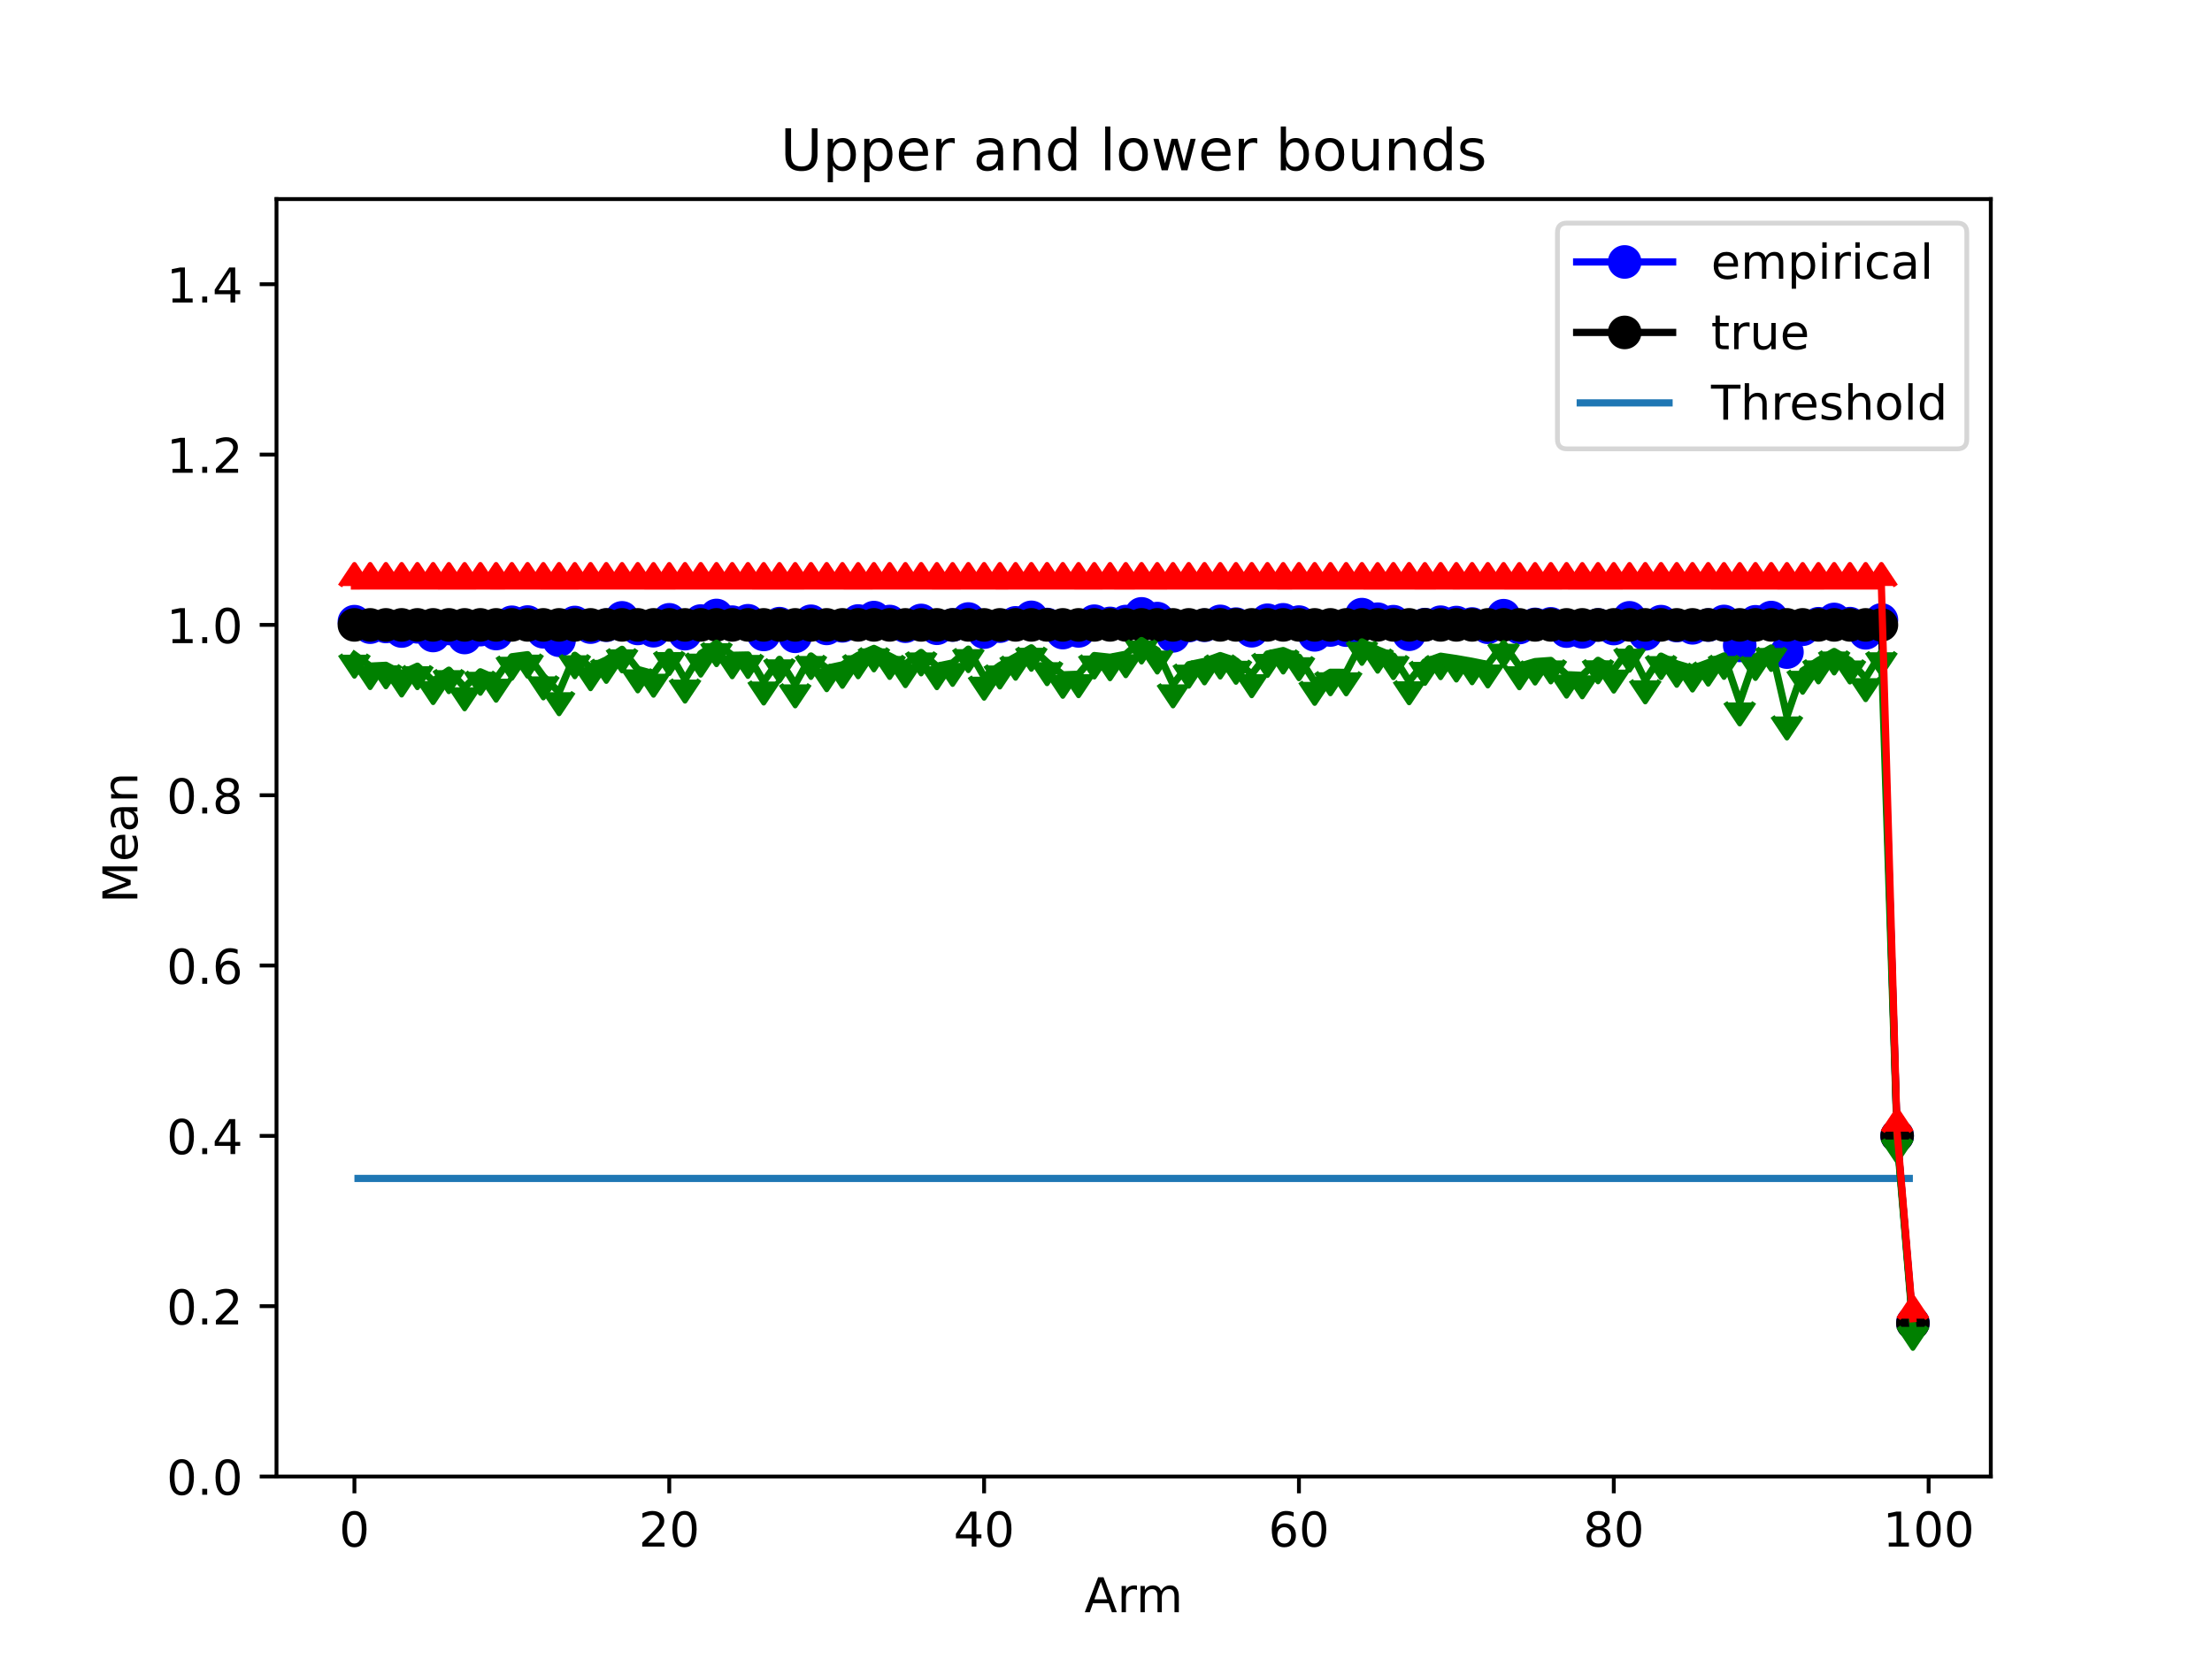 <?xml version="1.0" encoding="utf-8" standalone="no"?>
<!DOCTYPE svg PUBLIC "-//W3C//DTD SVG 1.1//EN"
  "http://www.w3.org/Graphics/SVG/1.1/DTD/svg11.dtd">
<!-- Created with matplotlib (https://matplotlib.org/) -->
<svg height="345.6pt" version="1.1" viewBox="0 0 460.8 345.6" width="460.8pt" xmlns="http://www.w3.org/2000/svg" xmlns:xlink="http://www.w3.org/1999/xlink">
 <defs>
  <style type="text/css">*{stroke-linecap:butt;stroke-linejoin:round;}</style>
 </defs>
 <g id="figure_1">
  <g id="patch_1">
   <path d="M 0 345.6 
L 460.8 345.6 
L 460.8 0 
L 0 0 
z
" style="fill:#ffffff;"/>
  </g>
  <g id="axes_1">
   <g id="patch_2">
    <path d="M 57.6 307.584 
L 414.72 307.584 
L 414.72 41.472 
L 57.6 41.472 
z
" style="fill:#ffffff;"/>
   </g>
   <g id="matplotlib.axis_1">
    <g id="xtick_1">
     <g id="line2d_1">
      <defs>
       <path d="M 0 0 
L 0 3.5 
" id="m4c544dc9d7" style="stroke:#000000;stroke-width:0.8;"/>
      </defs>
      <g>
       <use style="stroke:#000000;stroke-width:0.8;" x="73.833" xlink:href="#m4c544dc9d7" y="307.584"/>
      </g>
     </g>
     <g id="text_1">
      <!-- 0 -->
      <g transform="translate(70.651 322.182)scale(0.1 -0.1)">
       <defs>
        <path d="M 31.781 66.406 
Q 24.172 66.406 20.328 58.906 
Q 16.5 51.422 16.5 36.375 
Q 16.5 21.391 20.328 13.891 
Q 24.172 6.391 31.781 6.391 
Q 39.453 6.391 43.281 13.891 
Q 47.125 21.391 47.125 36.375 
Q 47.125 51.422 43.281 58.906 
Q 39.453 66.406 31.781 66.406 
z
M 31.781 74.219 
Q 44.047 74.219 50.516 64.516 
Q 56.984 54.828 56.984 36.375 
Q 56.984 17.969 50.516 8.266 
Q 44.047 -1.422 31.781 -1.422 
Q 19.531 -1.422 13.062 8.266 
Q 6.594 17.969 6.594 36.375 
Q 6.594 54.828 13.062 64.516 
Q 19.531 74.219 31.781 74.219 
z
" id="DejaVuSans-48"/>
       </defs>
       <use xlink:href="#DejaVuSans-48"/>
      </g>
     </g>
    </g>
    <g id="xtick_2">
     <g id="line2d_2">
      <g>
       <use style="stroke:#000000;stroke-width:0.8;" x="139.42" xlink:href="#m4c544dc9d7" y="307.584"/>
      </g>
     </g>
     <g id="text_2">
      <!-- 20 -->
      <g transform="translate(133.057 322.182)scale(0.1 -0.1)">
       <defs>
        <path d="M 19.188 8.297 
L 53.609 8.297 
L 53.609 0 
L 7.328 0 
L 7.328 8.297 
Q 12.938 14.109 22.625 23.891 
Q 32.328 33.688 34.812 36.531 
Q 39.547 41.844 41.422 45.531 
Q 43.312 49.219 43.312 52.781 
Q 43.312 58.594 39.234 62.25 
Q 35.156 65.922 28.609 65.922 
Q 23.969 65.922 18.812 64.312 
Q 13.672 62.703 7.812 59.422 
L 7.812 69.391 
Q 13.766 71.781 18.938 73 
Q 24.125 74.219 28.422 74.219 
Q 39.75 74.219 46.484 68.547 
Q 53.219 62.891 53.219 53.422 
Q 53.219 48.922 51.531 44.891 
Q 49.859 40.875 45.406 35.406 
Q 44.188 33.984 37.641 27.219 
Q 31.109 20.453 19.188 8.297 
z
" id="DejaVuSans-50"/>
       </defs>
       <use xlink:href="#DejaVuSans-50"/>
       <use x="63.623" xlink:href="#DejaVuSans-48"/>
      </g>
     </g>
    </g>
    <g id="xtick_3">
     <g id="line2d_3">
      <g>
       <use style="stroke:#000000;stroke-width:0.8;" x="205.006" xlink:href="#m4c544dc9d7" y="307.584"/>
      </g>
     </g>
     <g id="text_3">
      <!-- 40 -->
      <g transform="translate(198.644 322.182)scale(0.1 -0.1)">
       <defs>
        <path d="M 37.797 64.312 
L 12.891 25.391 
L 37.797 25.391 
z
M 35.203 72.906 
L 47.609 72.906 
L 47.609 25.391 
L 58.016 25.391 
L 58.016 17.188 
L 47.609 17.188 
L 47.609 0 
L 37.797 0 
L 37.797 17.188 
L 4.891 17.188 
L 4.891 26.703 
z
" id="DejaVuSans-52"/>
       </defs>
       <use xlink:href="#DejaVuSans-52"/>
       <use x="63.623" xlink:href="#DejaVuSans-48"/>
      </g>
     </g>
    </g>
    <g id="xtick_4">
     <g id="line2d_4">
      <g>
       <use style="stroke:#000000;stroke-width:0.8;" x="270.593" xlink:href="#m4c544dc9d7" y="307.584"/>
      </g>
     </g>
     <g id="text_4">
      <!-- 60 -->
      <g transform="translate(264.231 322.182)scale(0.1 -0.1)">
       <defs>
        <path d="M 33.016 40.375 
Q 26.375 40.375 22.484 35.828 
Q 18.609 31.297 18.609 23.391 
Q 18.609 15.531 22.484 10.953 
Q 26.375 6.391 33.016 6.391 
Q 39.656 6.391 43.531 10.953 
Q 47.406 15.531 47.406 23.391 
Q 47.406 31.297 43.531 35.828 
Q 39.656 40.375 33.016 40.375 
z
M 52.594 71.297 
L 52.594 62.312 
Q 48.875 64.062 45.094 64.984 
Q 41.312 65.922 37.594 65.922 
Q 27.828 65.922 22.672 59.328 
Q 17.531 52.734 16.797 39.406 
Q 19.672 43.656 24.016 45.922 
Q 28.375 48.188 33.594 48.188 
Q 44.578 48.188 50.953 41.516 
Q 57.328 34.859 57.328 23.391 
Q 57.328 12.156 50.688 5.359 
Q 44.047 -1.422 33.016 -1.422 
Q 20.359 -1.422 13.672 8.266 
Q 6.984 17.969 6.984 36.375 
Q 6.984 53.656 15.188 63.938 
Q 23.391 74.219 37.203 74.219 
Q 40.922 74.219 44.703 73.484 
Q 48.484 72.75 52.594 71.297 
z
" id="DejaVuSans-54"/>
       </defs>
       <use xlink:href="#DejaVuSans-54"/>
       <use x="63.623" xlink:href="#DejaVuSans-48"/>
      </g>
     </g>
    </g>
    <g id="xtick_5">
     <g id="line2d_5">
      <g>
       <use style="stroke:#000000;stroke-width:0.8;" x="336.18" xlink:href="#m4c544dc9d7" y="307.584"/>
      </g>
     </g>
     <g id="text_5">
      <!-- 80 -->
      <g transform="translate(329.817 322.182)scale(0.1 -0.1)">
       <defs>
        <path d="M 31.781 34.625 
Q 24.75 34.625 20.719 30.859 
Q 16.703 27.094 16.703 20.516 
Q 16.703 13.922 20.719 10.156 
Q 24.75 6.391 31.781 6.391 
Q 38.812 6.391 42.859 10.172 
Q 46.922 13.969 46.922 20.516 
Q 46.922 27.094 42.891 30.859 
Q 38.875 34.625 31.781 34.625 
z
M 21.922 38.812 
Q 15.578 40.375 12.031 44.719 
Q 8.5 49.078 8.5 55.328 
Q 8.5 64.062 14.719 69.141 
Q 20.953 74.219 31.781 74.219 
Q 42.672 74.219 48.875 69.141 
Q 55.078 64.062 55.078 55.328 
Q 55.078 49.078 51.531 44.719 
Q 48 40.375 41.703 38.812 
Q 48.828 37.156 52.797 32.312 
Q 56.781 27.484 56.781 20.516 
Q 56.781 9.906 50.312 4.234 
Q 43.844 -1.422 31.781 -1.422 
Q 19.734 -1.422 13.25 4.234 
Q 6.781 9.906 6.781 20.516 
Q 6.781 27.484 10.781 32.312 
Q 14.797 37.156 21.922 38.812 
z
M 18.312 54.391 
Q 18.312 48.734 21.844 45.562 
Q 25.391 42.391 31.781 42.391 
Q 38.141 42.391 41.719 45.562 
Q 45.312 48.734 45.312 54.391 
Q 45.312 60.062 41.719 63.234 
Q 38.141 66.406 31.781 66.406 
Q 25.391 66.406 21.844 63.234 
Q 18.312 60.062 18.312 54.391 
z
" id="DejaVuSans-56"/>
       </defs>
       <use xlink:href="#DejaVuSans-56"/>
       <use x="63.623" xlink:href="#DejaVuSans-48"/>
      </g>
     </g>
    </g>
    <g id="xtick_6">
     <g id="line2d_6">
      <g>
       <use style="stroke:#000000;stroke-width:0.8;" x="401.767" xlink:href="#m4c544dc9d7" y="307.584"/>
      </g>
     </g>
     <g id="text_6">
      <!-- 100 -->
      <g transform="translate(392.223 322.182)scale(0.1 -0.1)">
       <defs>
        <path d="M 12.406 8.297 
L 28.516 8.297 
L 28.516 63.922 
L 10.984 60.406 
L 10.984 69.391 
L 28.422 72.906 
L 38.281 72.906 
L 38.281 8.297 
L 54.391 8.297 
L 54.391 0 
L 12.406 0 
z
" id="DejaVuSans-49"/>
       </defs>
       <use xlink:href="#DejaVuSans-49"/>
       <use x="63.623" xlink:href="#DejaVuSans-48"/>
       <use x="127.246" xlink:href="#DejaVuSans-48"/>
      </g>
     </g>
    </g>
    <g id="text_7">
     <!-- Arm -->
     <g transform="translate(225.901 335.861)scale(0.1 -0.1)">
      <defs>
       <path d="M 34.188 63.188 
L 20.797 26.906 
L 47.609 26.906 
z
M 28.609 72.906 
L 39.797 72.906 
L 67.578 0 
L 57.328 0 
L 50.688 18.703 
L 17.828 18.703 
L 11.188 0 
L 0.781 0 
z
" id="DejaVuSans-65"/>
       <path d="M 41.109 46.297 
Q 39.594 47.172 37.812 47.578 
Q 36.031 48 33.891 48 
Q 26.266 48 22.188 43.047 
Q 18.109 38.094 18.109 28.812 
L 18.109 0 
L 9.078 0 
L 9.078 54.688 
L 18.109 54.688 
L 18.109 46.188 
Q 20.953 51.172 25.484 53.578 
Q 30.031 56 36.531 56 
Q 37.453 56 38.578 55.875 
Q 39.703 55.766 41.062 55.516 
z
" id="DejaVuSans-114"/>
       <path d="M 52 44.188 
Q 55.375 50.25 60.062 53.125 
Q 64.75 56 71.094 56 
Q 79.641 56 84.281 50.016 
Q 88.922 44.047 88.922 33.016 
L 88.922 0 
L 79.891 0 
L 79.891 32.719 
Q 79.891 40.578 77.094 44.375 
Q 74.312 48.188 68.609 48.188 
Q 61.625 48.188 57.562 43.547 
Q 53.516 38.922 53.516 30.906 
L 53.516 0 
L 44.484 0 
L 44.484 32.719 
Q 44.484 40.625 41.703 44.406 
Q 38.922 48.188 33.109 48.188 
Q 26.219 48.188 22.156 43.531 
Q 18.109 38.875 18.109 30.906 
L 18.109 0 
L 9.078 0 
L 9.078 54.688 
L 18.109 54.688 
L 18.109 46.188 
Q 21.188 51.219 25.484 53.609 
Q 29.781 56 35.688 56 
Q 41.656 56 45.828 52.969 
Q 50 49.953 52 44.188 
z
" id="DejaVuSans-109"/>
      </defs>
      <use xlink:href="#DejaVuSans-65"/>
      <use x="68.408" xlink:href="#DejaVuSans-114"/>
      <use x="107.771" xlink:href="#DejaVuSans-109"/>
     </g>
    </g>
   </g>
   <g id="matplotlib.axis_2">
    <g id="ytick_1">
     <g id="line2d_7">
      <defs>
       <path d="M 0 0 
L -3.5 0 
" id="m7c933ce8e1" style="stroke:#000000;stroke-width:0.8;"/>
      </defs>
      <g>
       <use style="stroke:#000000;stroke-width:0.8;" x="57.6" xlink:href="#m7c933ce8e1" y="307.584"/>
      </g>
     </g>
     <g id="text_8">
      <!-- 0.0 -->
      <g transform="translate(34.697 311.383)scale(0.1 -0.1)">
       <defs>
        <path d="M 10.688 12.406 
L 21 12.406 
L 21 0 
L 10.688 0 
z
" id="DejaVuSans-46"/>
       </defs>
       <use xlink:href="#DejaVuSans-48"/>
       <use x="63.623" xlink:href="#DejaVuSans-46"/>
       <use x="95.41" xlink:href="#DejaVuSans-48"/>
      </g>
     </g>
    </g>
    <g id="ytick_2">
     <g id="line2d_8">
      <g>
       <use style="stroke:#000000;stroke-width:0.8;" x="57.6" xlink:href="#m7c933ce8e1" y="272.102"/>
      </g>
     </g>
     <g id="text_9">
      <!-- 0.2 -->
      <g transform="translate(34.697 275.902)scale(0.1 -0.1)">
       <use xlink:href="#DejaVuSans-48"/>
       <use x="63.623" xlink:href="#DejaVuSans-46"/>
       <use x="95.41" xlink:href="#DejaVuSans-50"/>
      </g>
     </g>
    </g>
    <g id="ytick_3">
     <g id="line2d_9">
      <g>
       <use style="stroke:#000000;stroke-width:0.8;" x="57.6" xlink:href="#m7c933ce8e1" y="236.621"/>
      </g>
     </g>
     <g id="text_10">
      <!-- 0.4 -->
      <g transform="translate(34.697 240.42)scale(0.1 -0.1)">
       <use xlink:href="#DejaVuSans-48"/>
       <use x="63.623" xlink:href="#DejaVuSans-46"/>
       <use x="95.41" xlink:href="#DejaVuSans-52"/>
      </g>
     </g>
    </g>
    <g id="ytick_4">
     <g id="line2d_10">
      <g>
       <use style="stroke:#000000;stroke-width:0.8;" x="57.6" xlink:href="#m7c933ce8e1" y="201.139"/>
      </g>
     </g>
     <g id="text_11">
      <!-- 0.6 -->
      <g transform="translate(34.697 204.938)scale(0.1 -0.1)">
       <use xlink:href="#DejaVuSans-48"/>
       <use x="63.623" xlink:href="#DejaVuSans-46"/>
       <use x="95.41" xlink:href="#DejaVuSans-54"/>
      </g>
     </g>
    </g>
    <g id="ytick_5">
     <g id="line2d_11">
      <g>
       <use style="stroke:#000000;stroke-width:0.8;" x="57.6" xlink:href="#m7c933ce8e1" y="165.658"/>
      </g>
     </g>
     <g id="text_12">
      <!-- 0.8 -->
      <g transform="translate(34.697 169.457)scale(0.1 -0.1)">
       <use xlink:href="#DejaVuSans-48"/>
       <use x="63.623" xlink:href="#DejaVuSans-46"/>
       <use x="95.41" xlink:href="#DejaVuSans-56"/>
      </g>
     </g>
    </g>
    <g id="ytick_6">
     <g id="line2d_12">
      <g>
       <use style="stroke:#000000;stroke-width:0.8;" x="57.6" xlink:href="#m7c933ce8e1" y="130.176"/>
      </g>
     </g>
     <g id="text_13">
      <!-- 1.0 -->
      <g transform="translate(34.697 133.975)scale(0.1 -0.1)">
       <use xlink:href="#DejaVuSans-49"/>
       <use x="63.623" xlink:href="#DejaVuSans-46"/>
       <use x="95.41" xlink:href="#DejaVuSans-48"/>
      </g>
     </g>
    </g>
    <g id="ytick_7">
     <g id="line2d_13">
      <g>
       <use style="stroke:#000000;stroke-width:0.8;" x="57.6" xlink:href="#m7c933ce8e1" y="94.694"/>
      </g>
     </g>
     <g id="text_14">
      <!-- 1.2 -->
      <g transform="translate(34.697 98.494)scale(0.1 -0.1)">
       <use xlink:href="#DejaVuSans-49"/>
       <use x="63.623" xlink:href="#DejaVuSans-46"/>
       <use x="95.41" xlink:href="#DejaVuSans-50"/>
      </g>
     </g>
    </g>
    <g id="ytick_8">
     <g id="line2d_14">
      <g>
       <use style="stroke:#000000;stroke-width:0.8;" x="57.6" xlink:href="#m7c933ce8e1" y="59.213"/>
      </g>
     </g>
     <g id="text_15">
      <!-- 1.4 -->
      <g transform="translate(34.697 63.012)scale(0.1 -0.1)">
       <use xlink:href="#DejaVuSans-49"/>
       <use x="63.623" xlink:href="#DejaVuSans-46"/>
       <use x="95.41" xlink:href="#DejaVuSans-52"/>
      </g>
     </g>
    </g>
    <g id="text_16">
     <!-- Mean -->
     <g transform="translate(28.617 188.151)rotate(-90)scale(0.1 -0.1)">
      <defs>
       <path d="M 9.812 72.906 
L 24.516 72.906 
L 43.109 23.297 
L 61.812 72.906 
L 76.516 72.906 
L 76.516 0 
L 66.891 0 
L 66.891 64.016 
L 48.094 14.016 
L 38.188 14.016 
L 19.391 64.016 
L 19.391 0 
L 9.812 0 
z
" id="DejaVuSans-77"/>
       <path d="M 56.203 29.594 
L 56.203 25.203 
L 14.891 25.203 
Q 15.484 15.922 20.484 11.062 
Q 25.484 6.203 34.422 6.203 
Q 39.594 6.203 44.453 7.469 
Q 49.312 8.734 54.109 11.281 
L 54.109 2.781 
Q 49.266 0.734 44.188 -0.344 
Q 39.109 -1.422 33.891 -1.422 
Q 20.797 -1.422 13.156 6.188 
Q 5.516 13.812 5.516 26.812 
Q 5.516 40.234 12.766 48.109 
Q 20.016 56 32.328 56 
Q 43.359 56 49.781 48.891 
Q 56.203 41.797 56.203 29.594 
z
M 47.219 32.234 
Q 47.125 39.594 43.094 43.984 
Q 39.062 48.391 32.422 48.391 
Q 24.906 48.391 20.391 44.141 
Q 15.875 39.891 15.188 32.172 
z
" id="DejaVuSans-101"/>
       <path d="M 34.281 27.484 
Q 23.391 27.484 19.188 25 
Q 14.984 22.516 14.984 16.5 
Q 14.984 11.719 18.141 8.906 
Q 21.297 6.109 26.703 6.109 
Q 34.188 6.109 38.703 11.406 
Q 43.219 16.703 43.219 25.484 
L 43.219 27.484 
z
M 52.203 31.203 
L 52.203 0 
L 43.219 0 
L 43.219 8.297 
Q 40.141 3.328 35.547 0.953 
Q 30.953 -1.422 24.312 -1.422 
Q 15.922 -1.422 10.953 3.297 
Q 6 8.016 6 15.922 
Q 6 25.141 12.172 29.828 
Q 18.359 34.516 30.609 34.516 
L 43.219 34.516 
L 43.219 35.406 
Q 43.219 41.609 39.141 45 
Q 35.062 48.391 27.688 48.391 
Q 23 48.391 18.547 47.266 
Q 14.109 46.141 10.016 43.891 
L 10.016 52.203 
Q 14.938 54.109 19.578 55.047 
Q 24.219 56 28.609 56 
Q 40.484 56 46.344 49.844 
Q 52.203 43.703 52.203 31.203 
z
" id="DejaVuSans-97"/>
       <path d="M 54.891 33.016 
L 54.891 0 
L 45.906 0 
L 45.906 32.719 
Q 45.906 40.484 42.875 44.328 
Q 39.844 48.188 33.797 48.188 
Q 26.516 48.188 22.312 43.547 
Q 18.109 38.922 18.109 30.906 
L 18.109 0 
L 9.078 0 
L 9.078 54.688 
L 18.109 54.688 
L 18.109 46.188 
Q 21.344 51.125 25.703 53.562 
Q 30.078 56 35.797 56 
Q 45.219 56 50.047 50.172 
Q 54.891 44.344 54.891 33.016 
z
" id="DejaVuSans-110"/>
      </defs>
      <use xlink:href="#DejaVuSans-77"/>
      <use x="86.279" xlink:href="#DejaVuSans-101"/>
      <use x="147.803" xlink:href="#DejaVuSans-97"/>
      <use x="209.082" xlink:href="#DejaVuSans-110"/>
     </g>
    </g>
   </g>
   <g id="LineCollection_1">
    <path clip-path="url(#p80ec28aaf4)" d="M 73.833 245.491 
L 398.487 245.491 
" style="fill:none;stroke:#1f77b4;stroke-width:1.5;"/>
   </g>
   <g id="line2d_15">
    <path clip-path="url(#p80ec28aaf4)" d="M 73.833 129.505 
L 77.112 130.649 
L 80.391 130.505 
L 83.671 131.455 
L 86.95 130.577 
L 90.229 132.387 
L 93.509 130.92 
L 96.788 132.803 
L 100.067 131.161 
L 103.347 131.978 
L 106.626 129.634 
L 109.905 129.584 
L 113.185 131.607 
L 116.464 133.374 
L 119.743 129.68 
L 123.023 130.641 
L 126.302 130.247 
L 129.581 128.711 
L 132.861 130.914 
L 136.14 131.394 
L 139.42 129.121 
L 142.699 132.003 
L 145.978 129.377 
L 149.258 128.215 
L 152.537 129.609 
L 155.816 129.318 
L 159.096 132.167 
L 162.375 129.917 
L 165.654 132.556 
L 168.934 129.423 
L 172.213 130.907 
L 175.492 130.373 
L 178.772 129.367 
L 182.051 128.657 
L 185.33 129.476 
L 188.61 130.453 
L 191.889 129.255 
L 195.168 130.88 
L 198.448 130.206 
L 201.727 128.953 
L 205.006 131.682 
L 208.286 130.442 
L 211.565 129.754 
L 214.844 128.607 
L 218.124 130.099 
L 221.403 131.778 
L 224.682 131.427 
L 227.962 129.411 
L 231.241 129.871 
L 234.52 129.482 
L 237.8 127.882 
L 241.079 128.863 
L 244.358 132.462 
L 247.638 130.324 
L 250.917 130.256 
L 254.196 129.447 
L 257.476 130.021 
L 260.755 131.401 
L 264.034 129.212 
L 267.314 129.121 
L 270.593 129.597 
L 273.872 132.251 
L 277.152 131.237 
L 280.431 131.266 
L 283.71 128.04 
L 286.99 128.993 
L 290.269 129.508 
L 293.548 132.123 
L 296.828 130.118 
L 300.107 129.619 
L 303.386 129.692 
L 306.666 129.991 
L 309.945 130.676 
L 313.224 128.263 
L 316.504 130.73 
L 319.783 130.076 
L 323.062 129.958 
L 326.342 131.472 
L 329.621 131.618 
L 332.9 130.191 
L 336.18 130.939 
L 339.459 128.703 
L 342.739 132.047 
L 346.018 129.501 
L 349.297 130.316 
L 352.577 130.787 
L 355.856 130.213 
L 359.135 129.465 
L 362.415 134.449 
L 365.694 129.531 
L 368.973 128.65 
L 372.253 135.845 
L 375.532 131.085 
L 378.811 129.935 
L 382.091 129.044 
L 385.37 129.914 
L 388.649 131.833 
L 391.929 129.142 
L 395.208 236.599 
L 398.487 275.574 
" style="fill:none;stroke:#0000ff;stroke-linecap:square;stroke-width:1.5;"/>
    <defs>
     <path d="M 0 3 
C 0.796 3 1.559 2.684 2.121 2.121 
C 2.684 1.559 3 0.796 3 0 
C 3 -0.796 2.684 -1.559 2.121 -2.121 
C 1.559 -2.684 0.796 -3 0 -3 
C -0.796 -3 -1.559 -2.684 -2.121 -2.121 
C -2.684 -1.559 -3 -0.796 -3 0 
C -3 0.796 -2.684 1.559 -2.121 2.121 
C -1.559 2.684 -0.796 3 0 3 
z
" id="m6c73e0b2aa" style="stroke:#0000ff;"/>
    </defs>
    <g clip-path="url(#p80ec28aaf4)">
     <use style="fill:#0000ff;stroke:#0000ff;" x="73.833" xlink:href="#m6c73e0b2aa" y="129.505"/>
     <use style="fill:#0000ff;stroke:#0000ff;" x="77.112" xlink:href="#m6c73e0b2aa" y="130.649"/>
     <use style="fill:#0000ff;stroke:#0000ff;" x="80.391" xlink:href="#m6c73e0b2aa" y="130.505"/>
     <use style="fill:#0000ff;stroke:#0000ff;" x="83.671" xlink:href="#m6c73e0b2aa" y="131.455"/>
     <use style="fill:#0000ff;stroke:#0000ff;" x="86.95" xlink:href="#m6c73e0b2aa" y="130.577"/>
     <use style="fill:#0000ff;stroke:#0000ff;" x="90.229" xlink:href="#m6c73e0b2aa" y="132.387"/>
     <use style="fill:#0000ff;stroke:#0000ff;" x="93.509" xlink:href="#m6c73e0b2aa" y="130.92"/>
     <use style="fill:#0000ff;stroke:#0000ff;" x="96.788" xlink:href="#m6c73e0b2aa" y="132.803"/>
     <use style="fill:#0000ff;stroke:#0000ff;" x="100.067" xlink:href="#m6c73e0b2aa" y="131.161"/>
     <use style="fill:#0000ff;stroke:#0000ff;" x="103.347" xlink:href="#m6c73e0b2aa" y="131.978"/>
     <use style="fill:#0000ff;stroke:#0000ff;" x="106.626" xlink:href="#m6c73e0b2aa" y="129.634"/>
     <use style="fill:#0000ff;stroke:#0000ff;" x="109.905" xlink:href="#m6c73e0b2aa" y="129.584"/>
     <use style="fill:#0000ff;stroke:#0000ff;" x="113.185" xlink:href="#m6c73e0b2aa" y="131.607"/>
     <use style="fill:#0000ff;stroke:#0000ff;" x="116.464" xlink:href="#m6c73e0b2aa" y="133.374"/>
     <use style="fill:#0000ff;stroke:#0000ff;" x="119.743" xlink:href="#m6c73e0b2aa" y="129.68"/>
     <use style="fill:#0000ff;stroke:#0000ff;" x="123.023" xlink:href="#m6c73e0b2aa" y="130.641"/>
     <use style="fill:#0000ff;stroke:#0000ff;" x="126.302" xlink:href="#m6c73e0b2aa" y="130.247"/>
     <use style="fill:#0000ff;stroke:#0000ff;" x="129.581" xlink:href="#m6c73e0b2aa" y="128.711"/>
     <use style="fill:#0000ff;stroke:#0000ff;" x="132.861" xlink:href="#m6c73e0b2aa" y="130.914"/>
     <use style="fill:#0000ff;stroke:#0000ff;" x="136.14" xlink:href="#m6c73e0b2aa" y="131.394"/>
     <use style="fill:#0000ff;stroke:#0000ff;" x="139.42" xlink:href="#m6c73e0b2aa" y="129.121"/>
     <use style="fill:#0000ff;stroke:#0000ff;" x="142.699" xlink:href="#m6c73e0b2aa" y="132.003"/>
     <use style="fill:#0000ff;stroke:#0000ff;" x="145.978" xlink:href="#m6c73e0b2aa" y="129.377"/>
     <use style="fill:#0000ff;stroke:#0000ff;" x="149.258" xlink:href="#m6c73e0b2aa" y="128.215"/>
     <use style="fill:#0000ff;stroke:#0000ff;" x="152.537" xlink:href="#m6c73e0b2aa" y="129.609"/>
     <use style="fill:#0000ff;stroke:#0000ff;" x="155.816" xlink:href="#m6c73e0b2aa" y="129.318"/>
     <use style="fill:#0000ff;stroke:#0000ff;" x="159.096" xlink:href="#m6c73e0b2aa" y="132.167"/>
     <use style="fill:#0000ff;stroke:#0000ff;" x="162.375" xlink:href="#m6c73e0b2aa" y="129.917"/>
     <use style="fill:#0000ff;stroke:#0000ff;" x="165.654" xlink:href="#m6c73e0b2aa" y="132.556"/>
     <use style="fill:#0000ff;stroke:#0000ff;" x="168.934" xlink:href="#m6c73e0b2aa" y="129.423"/>
     <use style="fill:#0000ff;stroke:#0000ff;" x="172.213" xlink:href="#m6c73e0b2aa" y="130.907"/>
     <use style="fill:#0000ff;stroke:#0000ff;" x="175.492" xlink:href="#m6c73e0b2aa" y="130.373"/>
     <use style="fill:#0000ff;stroke:#0000ff;" x="178.772" xlink:href="#m6c73e0b2aa" y="129.367"/>
     <use style="fill:#0000ff;stroke:#0000ff;" x="182.051" xlink:href="#m6c73e0b2aa" y="128.657"/>
     <use style="fill:#0000ff;stroke:#0000ff;" x="185.33" xlink:href="#m6c73e0b2aa" y="129.476"/>
     <use style="fill:#0000ff;stroke:#0000ff;" x="188.61" xlink:href="#m6c73e0b2aa" y="130.453"/>
     <use style="fill:#0000ff;stroke:#0000ff;" x="191.889" xlink:href="#m6c73e0b2aa" y="129.255"/>
     <use style="fill:#0000ff;stroke:#0000ff;" x="195.168" xlink:href="#m6c73e0b2aa" y="130.88"/>
     <use style="fill:#0000ff;stroke:#0000ff;" x="198.448" xlink:href="#m6c73e0b2aa" y="130.206"/>
     <use style="fill:#0000ff;stroke:#0000ff;" x="201.727" xlink:href="#m6c73e0b2aa" y="128.953"/>
     <use style="fill:#0000ff;stroke:#0000ff;" x="205.006" xlink:href="#m6c73e0b2aa" y="131.682"/>
     <use style="fill:#0000ff;stroke:#0000ff;" x="208.286" xlink:href="#m6c73e0b2aa" y="130.442"/>
     <use style="fill:#0000ff;stroke:#0000ff;" x="211.565" xlink:href="#m6c73e0b2aa" y="129.754"/>
     <use style="fill:#0000ff;stroke:#0000ff;" x="214.844" xlink:href="#m6c73e0b2aa" y="128.607"/>
     <use style="fill:#0000ff;stroke:#0000ff;" x="218.124" xlink:href="#m6c73e0b2aa" y="130.099"/>
     <use style="fill:#0000ff;stroke:#0000ff;" x="221.403" xlink:href="#m6c73e0b2aa" y="131.778"/>
     <use style="fill:#0000ff;stroke:#0000ff;" x="224.682" xlink:href="#m6c73e0b2aa" y="131.427"/>
     <use style="fill:#0000ff;stroke:#0000ff;" x="227.962" xlink:href="#m6c73e0b2aa" y="129.411"/>
     <use style="fill:#0000ff;stroke:#0000ff;" x="231.241" xlink:href="#m6c73e0b2aa" y="129.871"/>
     <use style="fill:#0000ff;stroke:#0000ff;" x="234.52" xlink:href="#m6c73e0b2aa" y="129.482"/>
     <use style="fill:#0000ff;stroke:#0000ff;" x="237.8" xlink:href="#m6c73e0b2aa" y="127.882"/>
     <use style="fill:#0000ff;stroke:#0000ff;" x="241.079" xlink:href="#m6c73e0b2aa" y="128.863"/>
     <use style="fill:#0000ff;stroke:#0000ff;" x="244.358" xlink:href="#m6c73e0b2aa" y="132.462"/>
     <use style="fill:#0000ff;stroke:#0000ff;" x="247.638" xlink:href="#m6c73e0b2aa" y="130.324"/>
     <use style="fill:#0000ff;stroke:#0000ff;" x="250.917" xlink:href="#m6c73e0b2aa" y="130.256"/>
     <use style="fill:#0000ff;stroke:#0000ff;" x="254.196" xlink:href="#m6c73e0b2aa" y="129.447"/>
     <use style="fill:#0000ff;stroke:#0000ff;" x="257.476" xlink:href="#m6c73e0b2aa" y="130.021"/>
     <use style="fill:#0000ff;stroke:#0000ff;" x="260.755" xlink:href="#m6c73e0b2aa" y="131.401"/>
     <use style="fill:#0000ff;stroke:#0000ff;" x="264.034" xlink:href="#m6c73e0b2aa" y="129.212"/>
     <use style="fill:#0000ff;stroke:#0000ff;" x="267.314" xlink:href="#m6c73e0b2aa" y="129.121"/>
     <use style="fill:#0000ff;stroke:#0000ff;" x="270.593" xlink:href="#m6c73e0b2aa" y="129.597"/>
     <use style="fill:#0000ff;stroke:#0000ff;" x="273.872" xlink:href="#m6c73e0b2aa" y="132.251"/>
     <use style="fill:#0000ff;stroke:#0000ff;" x="277.152" xlink:href="#m6c73e0b2aa" y="131.237"/>
     <use style="fill:#0000ff;stroke:#0000ff;" x="280.431" xlink:href="#m6c73e0b2aa" y="131.266"/>
     <use style="fill:#0000ff;stroke:#0000ff;" x="283.71" xlink:href="#m6c73e0b2aa" y="128.04"/>
     <use style="fill:#0000ff;stroke:#0000ff;" x="286.99" xlink:href="#m6c73e0b2aa" y="128.993"/>
     <use style="fill:#0000ff;stroke:#0000ff;" x="290.269" xlink:href="#m6c73e0b2aa" y="129.508"/>
     <use style="fill:#0000ff;stroke:#0000ff;" x="293.548" xlink:href="#m6c73e0b2aa" y="132.123"/>
     <use style="fill:#0000ff;stroke:#0000ff;" x="296.828" xlink:href="#m6c73e0b2aa" y="130.118"/>
     <use style="fill:#0000ff;stroke:#0000ff;" x="300.107" xlink:href="#m6c73e0b2aa" y="129.619"/>
     <use style="fill:#0000ff;stroke:#0000ff;" x="303.386" xlink:href="#m6c73e0b2aa" y="129.692"/>
     <use style="fill:#0000ff;stroke:#0000ff;" x="306.666" xlink:href="#m6c73e0b2aa" y="129.991"/>
     <use style="fill:#0000ff;stroke:#0000ff;" x="309.945" xlink:href="#m6c73e0b2aa" y="130.676"/>
     <use style="fill:#0000ff;stroke:#0000ff;" x="313.224" xlink:href="#m6c73e0b2aa" y="128.263"/>
     <use style="fill:#0000ff;stroke:#0000ff;" x="316.504" xlink:href="#m6c73e0b2aa" y="130.73"/>
     <use style="fill:#0000ff;stroke:#0000ff;" x="319.783" xlink:href="#m6c73e0b2aa" y="130.076"/>
     <use style="fill:#0000ff;stroke:#0000ff;" x="323.062" xlink:href="#m6c73e0b2aa" y="129.958"/>
     <use style="fill:#0000ff;stroke:#0000ff;" x="326.342" xlink:href="#m6c73e0b2aa" y="131.472"/>
     <use style="fill:#0000ff;stroke:#0000ff;" x="329.621" xlink:href="#m6c73e0b2aa" y="131.618"/>
     <use style="fill:#0000ff;stroke:#0000ff;" x="332.9" xlink:href="#m6c73e0b2aa" y="130.191"/>
     <use style="fill:#0000ff;stroke:#0000ff;" x="336.18" xlink:href="#m6c73e0b2aa" y="130.939"/>
     <use style="fill:#0000ff;stroke:#0000ff;" x="339.459" xlink:href="#m6c73e0b2aa" y="128.703"/>
     <use style="fill:#0000ff;stroke:#0000ff;" x="342.739" xlink:href="#m6c73e0b2aa" y="132.047"/>
     <use style="fill:#0000ff;stroke:#0000ff;" x="346.018" xlink:href="#m6c73e0b2aa" y="129.501"/>
     <use style="fill:#0000ff;stroke:#0000ff;" x="349.297" xlink:href="#m6c73e0b2aa" y="130.316"/>
     <use style="fill:#0000ff;stroke:#0000ff;" x="352.577" xlink:href="#m6c73e0b2aa" y="130.787"/>
     <use style="fill:#0000ff;stroke:#0000ff;" x="355.856" xlink:href="#m6c73e0b2aa" y="130.213"/>
     <use style="fill:#0000ff;stroke:#0000ff;" x="359.135" xlink:href="#m6c73e0b2aa" y="129.465"/>
     <use style="fill:#0000ff;stroke:#0000ff;" x="362.415" xlink:href="#m6c73e0b2aa" y="134.449"/>
     <use style="fill:#0000ff;stroke:#0000ff;" x="365.694" xlink:href="#m6c73e0b2aa" y="129.531"/>
     <use style="fill:#0000ff;stroke:#0000ff;" x="368.973" xlink:href="#m6c73e0b2aa" y="128.65"/>
     <use style="fill:#0000ff;stroke:#0000ff;" x="372.253" xlink:href="#m6c73e0b2aa" y="135.845"/>
     <use style="fill:#0000ff;stroke:#0000ff;" x="375.532" xlink:href="#m6c73e0b2aa" y="131.085"/>
     <use style="fill:#0000ff;stroke:#0000ff;" x="378.811" xlink:href="#m6c73e0b2aa" y="129.935"/>
     <use style="fill:#0000ff;stroke:#0000ff;" x="382.091" xlink:href="#m6c73e0b2aa" y="129.044"/>
     <use style="fill:#0000ff;stroke:#0000ff;" x="385.37" xlink:href="#m6c73e0b2aa" y="129.914"/>
     <use style="fill:#0000ff;stroke:#0000ff;" x="388.649" xlink:href="#m6c73e0b2aa" y="131.833"/>
     <use style="fill:#0000ff;stroke:#0000ff;" x="391.929" xlink:href="#m6c73e0b2aa" y="129.142"/>
     <use style="fill:#0000ff;stroke:#0000ff;" x="395.208" xlink:href="#m6c73e0b2aa" y="236.599"/>
     <use style="fill:#0000ff;stroke:#0000ff;" x="398.487" xlink:href="#m6c73e0b2aa" y="275.574"/>
    </g>
   </g>
   <g id="line2d_16">
    <path clip-path="url(#p80ec28aaf4)" d="M 73.833 130.176 
L 77.112 130.176 
L 80.391 130.176 
L 83.671 130.176 
L 86.95 130.176 
L 90.229 130.176 
L 93.509 130.176 
L 96.788 130.176 
L 100.067 130.176 
L 103.347 130.176 
L 106.626 130.176 
L 109.905 130.176 
L 113.185 130.176 
L 116.464 130.176 
L 119.743 130.176 
L 123.023 130.176 
L 126.302 130.176 
L 129.581 130.176 
L 132.861 130.176 
L 136.14 130.176 
L 139.42 130.176 
L 142.699 130.176 
L 145.978 130.176 
L 149.258 130.176 
L 152.537 130.176 
L 155.816 130.176 
L 159.096 130.176 
L 162.375 130.176 
L 165.654 130.176 
L 168.934 130.176 
L 172.213 130.176 
L 175.492 130.176 
L 178.772 130.176 
L 182.051 130.176 
L 185.33 130.176 
L 188.61 130.176 
L 191.889 130.176 
L 195.168 130.176 
L 198.448 130.176 
L 201.727 130.176 
L 205.006 130.176 
L 208.286 130.176 
L 211.565 130.176 
L 214.844 130.176 
L 218.124 130.176 
L 221.403 130.176 
L 224.682 130.176 
L 227.962 130.176 
L 231.241 130.176 
L 234.52 130.176 
L 237.8 130.176 
L 241.079 130.176 
L 244.358 130.176 
L 247.638 130.176 
L 250.917 130.176 
L 254.196 130.176 
L 257.476 130.176 
L 260.755 130.176 
L 264.034 130.176 
L 267.314 130.176 
L 270.593 130.176 
L 273.872 130.176 
L 277.152 130.176 
L 280.431 130.176 
L 283.71 130.176 
L 286.99 130.176 
L 290.269 130.176 
L 293.548 130.176 
L 296.828 130.176 
L 300.107 130.176 
L 303.386 130.176 
L 306.666 130.176 
L 309.945 130.176 
L 313.224 130.176 
L 316.504 130.176 
L 319.783 130.176 
L 323.062 130.176 
L 326.342 130.176 
L 329.621 130.176 
L 332.9 130.176 
L 336.18 130.176 
L 339.459 130.176 
L 342.739 130.176 
L 346.018 130.176 
L 349.297 130.176 
L 352.577 130.176 
L 355.856 130.176 
L 359.135 130.176 
L 362.415 130.176 
L 365.694 130.176 
L 368.973 130.176 
L 372.253 130.176 
L 375.532 130.176 
L 378.811 130.176 
L 382.091 130.176 
L 385.37 130.176 
L 388.649 130.176 
L 391.929 130.176 
L 395.208 236.621 
L 398.487 275.651 
" style="fill:none;stroke:#000000;stroke-linecap:square;stroke-width:1.5;"/>
    <defs>
     <path d="M 0 3 
C 0.796 3 1.559 2.684 2.121 2.121 
C 2.684 1.559 3 0.796 3 0 
C 3 -0.796 2.684 -1.559 2.121 -2.121 
C 1.559 -2.684 0.796 -3 0 -3 
C -0.796 -3 -1.559 -2.684 -2.121 -2.121 
C -2.684 -1.559 -3 -0.796 -3 0 
C -3 0.796 -2.684 1.559 -2.121 2.121 
C -1.559 2.684 -0.796 3 0 3 
z
" id="mac0261cfa6" style="stroke:#000000;"/>
    </defs>
    <g clip-path="url(#p80ec28aaf4)">
     <use style="stroke:#000000;" x="73.833" xlink:href="#mac0261cfa6" y="130.176"/>
     <use style="stroke:#000000;" x="77.112" xlink:href="#mac0261cfa6" y="130.176"/>
     <use style="stroke:#000000;" x="80.391" xlink:href="#mac0261cfa6" y="130.176"/>
     <use style="stroke:#000000;" x="83.671" xlink:href="#mac0261cfa6" y="130.176"/>
     <use style="stroke:#000000;" x="86.95" xlink:href="#mac0261cfa6" y="130.176"/>
     <use style="stroke:#000000;" x="90.229" xlink:href="#mac0261cfa6" y="130.176"/>
     <use style="stroke:#000000;" x="93.509" xlink:href="#mac0261cfa6" y="130.176"/>
     <use style="stroke:#000000;" x="96.788" xlink:href="#mac0261cfa6" y="130.176"/>
     <use style="stroke:#000000;" x="100.067" xlink:href="#mac0261cfa6" y="130.176"/>
     <use style="stroke:#000000;" x="103.347" xlink:href="#mac0261cfa6" y="130.176"/>
     <use style="stroke:#000000;" x="106.626" xlink:href="#mac0261cfa6" y="130.176"/>
     <use style="stroke:#000000;" x="109.905" xlink:href="#mac0261cfa6" y="130.176"/>
     <use style="stroke:#000000;" x="113.185" xlink:href="#mac0261cfa6" y="130.176"/>
     <use style="stroke:#000000;" x="116.464" xlink:href="#mac0261cfa6" y="130.176"/>
     <use style="stroke:#000000;" x="119.743" xlink:href="#mac0261cfa6" y="130.176"/>
     <use style="stroke:#000000;" x="123.023" xlink:href="#mac0261cfa6" y="130.176"/>
     <use style="stroke:#000000;" x="126.302" xlink:href="#mac0261cfa6" y="130.176"/>
     <use style="stroke:#000000;" x="129.581" xlink:href="#mac0261cfa6" y="130.176"/>
     <use style="stroke:#000000;" x="132.861" xlink:href="#mac0261cfa6" y="130.176"/>
     <use style="stroke:#000000;" x="136.14" xlink:href="#mac0261cfa6" y="130.176"/>
     <use style="stroke:#000000;" x="139.42" xlink:href="#mac0261cfa6" y="130.176"/>
     <use style="stroke:#000000;" x="142.699" xlink:href="#mac0261cfa6" y="130.176"/>
     <use style="stroke:#000000;" x="145.978" xlink:href="#mac0261cfa6" y="130.176"/>
     <use style="stroke:#000000;" x="149.258" xlink:href="#mac0261cfa6" y="130.176"/>
     <use style="stroke:#000000;" x="152.537" xlink:href="#mac0261cfa6" y="130.176"/>
     <use style="stroke:#000000;" x="155.816" xlink:href="#mac0261cfa6" y="130.176"/>
     <use style="stroke:#000000;" x="159.096" xlink:href="#mac0261cfa6" y="130.176"/>
     <use style="stroke:#000000;" x="162.375" xlink:href="#mac0261cfa6" y="130.176"/>
     <use style="stroke:#000000;" x="165.654" xlink:href="#mac0261cfa6" y="130.176"/>
     <use style="stroke:#000000;" x="168.934" xlink:href="#mac0261cfa6" y="130.176"/>
     <use style="stroke:#000000;" x="172.213" xlink:href="#mac0261cfa6" y="130.176"/>
     <use style="stroke:#000000;" x="175.492" xlink:href="#mac0261cfa6" y="130.176"/>
     <use style="stroke:#000000;" x="178.772" xlink:href="#mac0261cfa6" y="130.176"/>
     <use style="stroke:#000000;" x="182.051" xlink:href="#mac0261cfa6" y="130.176"/>
     <use style="stroke:#000000;" x="185.33" xlink:href="#mac0261cfa6" y="130.176"/>
     <use style="stroke:#000000;" x="188.61" xlink:href="#mac0261cfa6" y="130.176"/>
     <use style="stroke:#000000;" x="191.889" xlink:href="#mac0261cfa6" y="130.176"/>
     <use style="stroke:#000000;" x="195.168" xlink:href="#mac0261cfa6" y="130.176"/>
     <use style="stroke:#000000;" x="198.448" xlink:href="#mac0261cfa6" y="130.176"/>
     <use style="stroke:#000000;" x="201.727" xlink:href="#mac0261cfa6" y="130.176"/>
     <use style="stroke:#000000;" x="205.006" xlink:href="#mac0261cfa6" y="130.176"/>
     <use style="stroke:#000000;" x="208.286" xlink:href="#mac0261cfa6" y="130.176"/>
     <use style="stroke:#000000;" x="211.565" xlink:href="#mac0261cfa6" y="130.176"/>
     <use style="stroke:#000000;" x="214.844" xlink:href="#mac0261cfa6" y="130.176"/>
     <use style="stroke:#000000;" x="218.124" xlink:href="#mac0261cfa6" y="130.176"/>
     <use style="stroke:#000000;" x="221.403" xlink:href="#mac0261cfa6" y="130.176"/>
     <use style="stroke:#000000;" x="224.682" xlink:href="#mac0261cfa6" y="130.176"/>
     <use style="stroke:#000000;" x="227.962" xlink:href="#mac0261cfa6" y="130.176"/>
     <use style="stroke:#000000;" x="231.241" xlink:href="#mac0261cfa6" y="130.176"/>
     <use style="stroke:#000000;" x="234.52" xlink:href="#mac0261cfa6" y="130.176"/>
     <use style="stroke:#000000;" x="237.8" xlink:href="#mac0261cfa6" y="130.176"/>
     <use style="stroke:#000000;" x="241.079" xlink:href="#mac0261cfa6" y="130.176"/>
     <use style="stroke:#000000;" x="244.358" xlink:href="#mac0261cfa6" y="130.176"/>
     <use style="stroke:#000000;" x="247.638" xlink:href="#mac0261cfa6" y="130.176"/>
     <use style="stroke:#000000;" x="250.917" xlink:href="#mac0261cfa6" y="130.176"/>
     <use style="stroke:#000000;" x="254.196" xlink:href="#mac0261cfa6" y="130.176"/>
     <use style="stroke:#000000;" x="257.476" xlink:href="#mac0261cfa6" y="130.176"/>
     <use style="stroke:#000000;" x="260.755" xlink:href="#mac0261cfa6" y="130.176"/>
     <use style="stroke:#000000;" x="264.034" xlink:href="#mac0261cfa6" y="130.176"/>
     <use style="stroke:#000000;" x="267.314" xlink:href="#mac0261cfa6" y="130.176"/>
     <use style="stroke:#000000;" x="270.593" xlink:href="#mac0261cfa6" y="130.176"/>
     <use style="stroke:#000000;" x="273.872" xlink:href="#mac0261cfa6" y="130.176"/>
     <use style="stroke:#000000;" x="277.152" xlink:href="#mac0261cfa6" y="130.176"/>
     <use style="stroke:#000000;" x="280.431" xlink:href="#mac0261cfa6" y="130.176"/>
     <use style="stroke:#000000;" x="283.71" xlink:href="#mac0261cfa6" y="130.176"/>
     <use style="stroke:#000000;" x="286.99" xlink:href="#mac0261cfa6" y="130.176"/>
     <use style="stroke:#000000;" x="290.269" xlink:href="#mac0261cfa6" y="130.176"/>
     <use style="stroke:#000000;" x="293.548" xlink:href="#mac0261cfa6" y="130.176"/>
     <use style="stroke:#000000;" x="296.828" xlink:href="#mac0261cfa6" y="130.176"/>
     <use style="stroke:#000000;" x="300.107" xlink:href="#mac0261cfa6" y="130.176"/>
     <use style="stroke:#000000;" x="303.386" xlink:href="#mac0261cfa6" y="130.176"/>
     <use style="stroke:#000000;" x="306.666" xlink:href="#mac0261cfa6" y="130.176"/>
     <use style="stroke:#000000;" x="309.945" xlink:href="#mac0261cfa6" y="130.176"/>
     <use style="stroke:#000000;" x="313.224" xlink:href="#mac0261cfa6" y="130.176"/>
     <use style="stroke:#000000;" x="316.504" xlink:href="#mac0261cfa6" y="130.176"/>
     <use style="stroke:#000000;" x="319.783" xlink:href="#mac0261cfa6" y="130.176"/>
     <use style="stroke:#000000;" x="323.062" xlink:href="#mac0261cfa6" y="130.176"/>
     <use style="stroke:#000000;" x="326.342" xlink:href="#mac0261cfa6" y="130.176"/>
     <use style="stroke:#000000;" x="329.621" xlink:href="#mac0261cfa6" y="130.176"/>
     <use style="stroke:#000000;" x="332.9" xlink:href="#mac0261cfa6" y="130.176"/>
     <use style="stroke:#000000;" x="336.18" xlink:href="#mac0261cfa6" y="130.176"/>
     <use style="stroke:#000000;" x="339.459" xlink:href="#mac0261cfa6" y="130.176"/>
     <use style="stroke:#000000;" x="342.739" xlink:href="#mac0261cfa6" y="130.176"/>
     <use style="stroke:#000000;" x="346.018" xlink:href="#mac0261cfa6" y="130.176"/>
     <use style="stroke:#000000;" x="349.297" xlink:href="#mac0261cfa6" y="130.176"/>
     <use style="stroke:#000000;" x="352.577" xlink:href="#mac0261cfa6" y="130.176"/>
     <use style="stroke:#000000;" x="355.856" xlink:href="#mac0261cfa6" y="130.176"/>
     <use style="stroke:#000000;" x="359.135" xlink:href="#mac0261cfa6" y="130.176"/>
     <use style="stroke:#000000;" x="362.415" xlink:href="#mac0261cfa6" y="130.176"/>
     <use style="stroke:#000000;" x="365.694" xlink:href="#mac0261cfa6" y="130.176"/>
     <use style="stroke:#000000;" x="368.973" xlink:href="#mac0261cfa6" y="130.176"/>
     <use style="stroke:#000000;" x="372.253" xlink:href="#mac0261cfa6" y="130.176"/>
     <use style="stroke:#000000;" x="375.532" xlink:href="#mac0261cfa6" y="130.176"/>
     <use style="stroke:#000000;" x="378.811" xlink:href="#mac0261cfa6" y="130.176"/>
     <use style="stroke:#000000;" x="382.091" xlink:href="#mac0261cfa6" y="130.176"/>
     <use style="stroke:#000000;" x="385.37" xlink:href="#mac0261cfa6" y="130.176"/>
     <use style="stroke:#000000;" x="388.649" xlink:href="#mac0261cfa6" y="130.176"/>
     <use style="stroke:#000000;" x="391.929" xlink:href="#mac0261cfa6" y="130.176"/>
     <use style="stroke:#000000;" x="395.208" xlink:href="#mac0261cfa6" y="236.621"/>
     <use style="stroke:#000000;" x="398.487" xlink:href="#mac0261cfa6" y="275.651"/>
    </g>
   </g>
   <g id="line2d_17">
    <path clip-path="url(#p80ec28aaf4)" d="M 73.833 136.38 
L 77.112 138.757 
L 80.391 138.592 
L 83.671 140.307 
L 86.95 138.777 
L 90.229 141.879 
L 93.509 139.608 
L 96.788 143.18 
L 100.067 139.946 
L 103.347 141.39 
L 106.626 136.813 
L 109.905 136.378 
L 113.185 140.908 
L 116.464 144.204 
L 119.743 136.503 
L 123.023 138.994 
L 126.302 137.465 
L 129.581 135.267 
L 132.861 139.446 
L 136.14 140.352 
L 139.42 135.826 
L 142.699 141.572 
L 145.978 136.166 
L 149.258 133.987 
L 152.537 136.504 
L 155.816 136.438 
L 159.096 141.976 
L 162.375 137.35 
L 165.654 142.565 
L 168.934 136.651 
L 172.213 139.202 
L 175.492 138.498 
L 178.772 136.508 
L 182.051 135.071 
L 185.33 136.65 
L 188.61 138.359 
L 191.889 135.913 
L 195.168 138.785 
L 198.448 138.096 
L 201.727 135.226 
L 205.006 140.97 
L 208.286 138.637 
L 211.565 136.813 
L 214.844 134.95 
L 218.124 137.947 
L 221.403 140.576 
L 224.682 140.451 
L 227.962 136.555 
L 231.241 136.914 
L 234.52 136.287 
L 237.8 133.434 
L 241.079 135.521 
L 244.358 142.57 
L 247.638 138.465 
L 250.917 137.779 
L 254.196 136.564 
L 257.476 137.654 
L 260.755 140.454 
L 264.034 136.229 
L 267.314 135.517 
L 270.593 136.915 
L 273.872 142.046 
L 277.152 140.041 
L 280.431 140.061 
L 283.71 133.71 
L 286.99 135.345 
L 290.269 136.686 
L 293.548 141.921 
L 296.828 137.881 
L 300.107 136.694 
L 303.386 137.183 
L 306.666 137.756 
L 309.945 138.42 
L 313.224 134.102 
L 316.504 138.796 
L 319.783 137.817 
L 323.062 137.577 
L 326.342 140.543 
L 329.621 140.684 
L 332.9 137.555 
L 336.18 139.492 
L 339.459 135.134 
L 342.739 141.73 
L 346.018 136.682 
L 349.297 138.284 
L 352.577 139.27 
L 355.856 138.043 
L 359.135 136.638 
L 362.415 146.323 
L 365.694 136.856 
L 368.973 134.982 
L 372.253 149.253 
L 375.532 139.735 
L 378.811 137.574 
L 382.091 135.715 
L 385.37 137.593 
L 388.649 141.272 
L 391.929 135.88 
L 395.208 237.385 
L 398.487 276.404 
" style="fill:none;stroke:#008000;stroke-linecap:square;stroke-width:1.5;"/>
    <defs>
     <path d="M -3 0 
L 0 4.5 
L 3 0 
" id="m71a7575cb7" style="stroke:#008000;stroke-linejoin:miter;"/>
    </defs>
    <g clip-path="url(#p80ec28aaf4)">
     <use style="fill:#008000;stroke:#008000;stroke-linejoin:miter;" x="73.833" xlink:href="#m71a7575cb7" y="136.38"/>
     <use style="fill:#008000;stroke:#008000;stroke-linejoin:miter;" x="77.112" xlink:href="#m71a7575cb7" y="138.757"/>
     <use style="fill:#008000;stroke:#008000;stroke-linejoin:miter;" x="80.391" xlink:href="#m71a7575cb7" y="138.592"/>
     <use style="fill:#008000;stroke:#008000;stroke-linejoin:miter;" x="83.671" xlink:href="#m71a7575cb7" y="140.307"/>
     <use style="fill:#008000;stroke:#008000;stroke-linejoin:miter;" x="86.95" xlink:href="#m71a7575cb7" y="138.777"/>
     <use style="fill:#008000;stroke:#008000;stroke-linejoin:miter;" x="90.229" xlink:href="#m71a7575cb7" y="141.879"/>
     <use style="fill:#008000;stroke:#008000;stroke-linejoin:miter;" x="93.509" xlink:href="#m71a7575cb7" y="139.608"/>
     <use style="fill:#008000;stroke:#008000;stroke-linejoin:miter;" x="96.788" xlink:href="#m71a7575cb7" y="143.18"/>
     <use style="fill:#008000;stroke:#008000;stroke-linejoin:miter;" x="100.067" xlink:href="#m71a7575cb7" y="139.946"/>
     <use style="fill:#008000;stroke:#008000;stroke-linejoin:miter;" x="103.347" xlink:href="#m71a7575cb7" y="141.39"/>
     <use style="fill:#008000;stroke:#008000;stroke-linejoin:miter;" x="106.626" xlink:href="#m71a7575cb7" y="136.813"/>
     <use style="fill:#008000;stroke:#008000;stroke-linejoin:miter;" x="109.905" xlink:href="#m71a7575cb7" y="136.378"/>
     <use style="fill:#008000;stroke:#008000;stroke-linejoin:miter;" x="113.185" xlink:href="#m71a7575cb7" y="140.908"/>
     <use style="fill:#008000;stroke:#008000;stroke-linejoin:miter;" x="116.464" xlink:href="#m71a7575cb7" y="144.204"/>
     <use style="fill:#008000;stroke:#008000;stroke-linejoin:miter;" x="119.743" xlink:href="#m71a7575cb7" y="136.503"/>
     <use style="fill:#008000;stroke:#008000;stroke-linejoin:miter;" x="123.023" xlink:href="#m71a7575cb7" y="138.994"/>
     <use style="fill:#008000;stroke:#008000;stroke-linejoin:miter;" x="126.302" xlink:href="#m71a7575cb7" y="137.465"/>
     <use style="fill:#008000;stroke:#008000;stroke-linejoin:miter;" x="129.581" xlink:href="#m71a7575cb7" y="135.267"/>
     <use style="fill:#008000;stroke:#008000;stroke-linejoin:miter;" x="132.861" xlink:href="#m71a7575cb7" y="139.446"/>
     <use style="fill:#008000;stroke:#008000;stroke-linejoin:miter;" x="136.14" xlink:href="#m71a7575cb7" y="140.352"/>
     <use style="fill:#008000;stroke:#008000;stroke-linejoin:miter;" x="139.42" xlink:href="#m71a7575cb7" y="135.826"/>
     <use style="fill:#008000;stroke:#008000;stroke-linejoin:miter;" x="142.699" xlink:href="#m71a7575cb7" y="141.572"/>
     <use style="fill:#008000;stroke:#008000;stroke-linejoin:miter;" x="145.978" xlink:href="#m71a7575cb7" y="136.166"/>
     <use style="fill:#008000;stroke:#008000;stroke-linejoin:miter;" x="149.258" xlink:href="#m71a7575cb7" y="133.987"/>
     <use style="fill:#008000;stroke:#008000;stroke-linejoin:miter;" x="152.537" xlink:href="#m71a7575cb7" y="136.504"/>
     <use style="fill:#008000;stroke:#008000;stroke-linejoin:miter;" x="155.816" xlink:href="#m71a7575cb7" y="136.438"/>
     <use style="fill:#008000;stroke:#008000;stroke-linejoin:miter;" x="159.096" xlink:href="#m71a7575cb7" y="141.976"/>
     <use style="fill:#008000;stroke:#008000;stroke-linejoin:miter;" x="162.375" xlink:href="#m71a7575cb7" y="137.35"/>
     <use style="fill:#008000;stroke:#008000;stroke-linejoin:miter;" x="165.654" xlink:href="#m71a7575cb7" y="142.565"/>
     <use style="fill:#008000;stroke:#008000;stroke-linejoin:miter;" x="168.934" xlink:href="#m71a7575cb7" y="136.651"/>
     <use style="fill:#008000;stroke:#008000;stroke-linejoin:miter;" x="172.213" xlink:href="#m71a7575cb7" y="139.202"/>
     <use style="fill:#008000;stroke:#008000;stroke-linejoin:miter;" x="175.492" xlink:href="#m71a7575cb7" y="138.498"/>
     <use style="fill:#008000;stroke:#008000;stroke-linejoin:miter;" x="178.772" xlink:href="#m71a7575cb7" y="136.508"/>
     <use style="fill:#008000;stroke:#008000;stroke-linejoin:miter;" x="182.051" xlink:href="#m71a7575cb7" y="135.071"/>
     <use style="fill:#008000;stroke:#008000;stroke-linejoin:miter;" x="185.33" xlink:href="#m71a7575cb7" y="136.65"/>
     <use style="fill:#008000;stroke:#008000;stroke-linejoin:miter;" x="188.61" xlink:href="#m71a7575cb7" y="138.359"/>
     <use style="fill:#008000;stroke:#008000;stroke-linejoin:miter;" x="191.889" xlink:href="#m71a7575cb7" y="135.913"/>
     <use style="fill:#008000;stroke:#008000;stroke-linejoin:miter;" x="195.168" xlink:href="#m71a7575cb7" y="138.785"/>
     <use style="fill:#008000;stroke:#008000;stroke-linejoin:miter;" x="198.448" xlink:href="#m71a7575cb7" y="138.096"/>
     <use style="fill:#008000;stroke:#008000;stroke-linejoin:miter;" x="201.727" xlink:href="#m71a7575cb7" y="135.226"/>
     <use style="fill:#008000;stroke:#008000;stroke-linejoin:miter;" x="205.006" xlink:href="#m71a7575cb7" y="140.97"/>
     <use style="fill:#008000;stroke:#008000;stroke-linejoin:miter;" x="208.286" xlink:href="#m71a7575cb7" y="138.637"/>
     <use style="fill:#008000;stroke:#008000;stroke-linejoin:miter;" x="211.565" xlink:href="#m71a7575cb7" y="136.813"/>
     <use style="fill:#008000;stroke:#008000;stroke-linejoin:miter;" x="214.844" xlink:href="#m71a7575cb7" y="134.95"/>
     <use style="fill:#008000;stroke:#008000;stroke-linejoin:miter;" x="218.124" xlink:href="#m71a7575cb7" y="137.947"/>
     <use style="fill:#008000;stroke:#008000;stroke-linejoin:miter;" x="221.403" xlink:href="#m71a7575cb7" y="140.576"/>
     <use style="fill:#008000;stroke:#008000;stroke-linejoin:miter;" x="224.682" xlink:href="#m71a7575cb7" y="140.451"/>
     <use style="fill:#008000;stroke:#008000;stroke-linejoin:miter;" x="227.962" xlink:href="#m71a7575cb7" y="136.555"/>
     <use style="fill:#008000;stroke:#008000;stroke-linejoin:miter;" x="231.241" xlink:href="#m71a7575cb7" y="136.914"/>
     <use style="fill:#008000;stroke:#008000;stroke-linejoin:miter;" x="234.52" xlink:href="#m71a7575cb7" y="136.287"/>
     <use style="fill:#008000;stroke:#008000;stroke-linejoin:miter;" x="237.8" xlink:href="#m71a7575cb7" y="133.434"/>
     <use style="fill:#008000;stroke:#008000;stroke-linejoin:miter;" x="241.079" xlink:href="#m71a7575cb7" y="135.521"/>
     <use style="fill:#008000;stroke:#008000;stroke-linejoin:miter;" x="244.358" xlink:href="#m71a7575cb7" y="142.57"/>
     <use style="fill:#008000;stroke:#008000;stroke-linejoin:miter;" x="247.638" xlink:href="#m71a7575cb7" y="138.465"/>
     <use style="fill:#008000;stroke:#008000;stroke-linejoin:miter;" x="250.917" xlink:href="#m71a7575cb7" y="137.779"/>
     <use style="fill:#008000;stroke:#008000;stroke-linejoin:miter;" x="254.196" xlink:href="#m71a7575cb7" y="136.564"/>
     <use style="fill:#008000;stroke:#008000;stroke-linejoin:miter;" x="257.476" xlink:href="#m71a7575cb7" y="137.654"/>
     <use style="fill:#008000;stroke:#008000;stroke-linejoin:miter;" x="260.755" xlink:href="#m71a7575cb7" y="140.454"/>
     <use style="fill:#008000;stroke:#008000;stroke-linejoin:miter;" x="264.034" xlink:href="#m71a7575cb7" y="136.229"/>
     <use style="fill:#008000;stroke:#008000;stroke-linejoin:miter;" x="267.314" xlink:href="#m71a7575cb7" y="135.517"/>
     <use style="fill:#008000;stroke:#008000;stroke-linejoin:miter;" x="270.593" xlink:href="#m71a7575cb7" y="136.915"/>
     <use style="fill:#008000;stroke:#008000;stroke-linejoin:miter;" x="273.872" xlink:href="#m71a7575cb7" y="142.046"/>
     <use style="fill:#008000;stroke:#008000;stroke-linejoin:miter;" x="277.152" xlink:href="#m71a7575cb7" y="140.041"/>
     <use style="fill:#008000;stroke:#008000;stroke-linejoin:miter;" x="280.431" xlink:href="#m71a7575cb7" y="140.061"/>
     <use style="fill:#008000;stroke:#008000;stroke-linejoin:miter;" x="283.71" xlink:href="#m71a7575cb7" y="133.71"/>
     <use style="fill:#008000;stroke:#008000;stroke-linejoin:miter;" x="286.99" xlink:href="#m71a7575cb7" y="135.345"/>
     <use style="fill:#008000;stroke:#008000;stroke-linejoin:miter;" x="290.269" xlink:href="#m71a7575cb7" y="136.686"/>
     <use style="fill:#008000;stroke:#008000;stroke-linejoin:miter;" x="293.548" xlink:href="#m71a7575cb7" y="141.921"/>
     <use style="fill:#008000;stroke:#008000;stroke-linejoin:miter;" x="296.828" xlink:href="#m71a7575cb7" y="137.881"/>
     <use style="fill:#008000;stroke:#008000;stroke-linejoin:miter;" x="300.107" xlink:href="#m71a7575cb7" y="136.694"/>
     <use style="fill:#008000;stroke:#008000;stroke-linejoin:miter;" x="303.386" xlink:href="#m71a7575cb7" y="137.183"/>
     <use style="fill:#008000;stroke:#008000;stroke-linejoin:miter;" x="306.666" xlink:href="#m71a7575cb7" y="137.756"/>
     <use style="fill:#008000;stroke:#008000;stroke-linejoin:miter;" x="309.945" xlink:href="#m71a7575cb7" y="138.42"/>
     <use style="fill:#008000;stroke:#008000;stroke-linejoin:miter;" x="313.224" xlink:href="#m71a7575cb7" y="134.102"/>
     <use style="fill:#008000;stroke:#008000;stroke-linejoin:miter;" x="316.504" xlink:href="#m71a7575cb7" y="138.796"/>
     <use style="fill:#008000;stroke:#008000;stroke-linejoin:miter;" x="319.783" xlink:href="#m71a7575cb7" y="137.817"/>
     <use style="fill:#008000;stroke:#008000;stroke-linejoin:miter;" x="323.062" xlink:href="#m71a7575cb7" y="137.577"/>
     <use style="fill:#008000;stroke:#008000;stroke-linejoin:miter;" x="326.342" xlink:href="#m71a7575cb7" y="140.543"/>
     <use style="fill:#008000;stroke:#008000;stroke-linejoin:miter;" x="329.621" xlink:href="#m71a7575cb7" y="140.684"/>
     <use style="fill:#008000;stroke:#008000;stroke-linejoin:miter;" x="332.9" xlink:href="#m71a7575cb7" y="137.555"/>
     <use style="fill:#008000;stroke:#008000;stroke-linejoin:miter;" x="336.18" xlink:href="#m71a7575cb7" y="139.492"/>
     <use style="fill:#008000;stroke:#008000;stroke-linejoin:miter;" x="339.459" xlink:href="#m71a7575cb7" y="135.134"/>
     <use style="fill:#008000;stroke:#008000;stroke-linejoin:miter;" x="342.739" xlink:href="#m71a7575cb7" y="141.73"/>
     <use style="fill:#008000;stroke:#008000;stroke-linejoin:miter;" x="346.018" xlink:href="#m71a7575cb7" y="136.682"/>
     <use style="fill:#008000;stroke:#008000;stroke-linejoin:miter;" x="349.297" xlink:href="#m71a7575cb7" y="138.284"/>
     <use style="fill:#008000;stroke:#008000;stroke-linejoin:miter;" x="352.577" xlink:href="#m71a7575cb7" y="139.27"/>
     <use style="fill:#008000;stroke:#008000;stroke-linejoin:miter;" x="355.856" xlink:href="#m71a7575cb7" y="138.043"/>
     <use style="fill:#008000;stroke:#008000;stroke-linejoin:miter;" x="359.135" xlink:href="#m71a7575cb7" y="136.638"/>
     <use style="fill:#008000;stroke:#008000;stroke-linejoin:miter;" x="362.415" xlink:href="#m71a7575cb7" y="146.323"/>
     <use style="fill:#008000;stroke:#008000;stroke-linejoin:miter;" x="365.694" xlink:href="#m71a7575cb7" y="136.856"/>
     <use style="fill:#008000;stroke:#008000;stroke-linejoin:miter;" x="368.973" xlink:href="#m71a7575cb7" y="134.982"/>
     <use style="fill:#008000;stroke:#008000;stroke-linejoin:miter;" x="372.253" xlink:href="#m71a7575cb7" y="149.253"/>
     <use style="fill:#008000;stroke:#008000;stroke-linejoin:miter;" x="375.532" xlink:href="#m71a7575cb7" y="139.735"/>
     <use style="fill:#008000;stroke:#008000;stroke-linejoin:miter;" x="378.811" xlink:href="#m71a7575cb7" y="137.574"/>
     <use style="fill:#008000;stroke:#008000;stroke-linejoin:miter;" x="382.091" xlink:href="#m71a7575cb7" y="135.715"/>
     <use style="fill:#008000;stroke:#008000;stroke-linejoin:miter;" x="385.37" xlink:href="#m71a7575cb7" y="137.593"/>
     <use style="fill:#008000;stroke:#008000;stroke-linejoin:miter;" x="388.649" xlink:href="#m71a7575cb7" y="141.272"/>
     <use style="fill:#008000;stroke:#008000;stroke-linejoin:miter;" x="391.929" xlink:href="#m71a7575cb7" y="135.88"/>
     <use style="fill:#008000;stroke:#008000;stroke-linejoin:miter;" x="395.208" xlink:href="#m71a7575cb7" y="237.385"/>
     <use style="fill:#008000;stroke:#008000;stroke-linejoin:miter;" x="398.487" xlink:href="#m71a7575cb7" y="276.404"/>
    </g>
   </g>
   <g id="line2d_18">
    <path clip-path="url(#p80ec28aaf4)" d="M 73.833 122.077 
L 77.112 122.07 
L 80.391 122.072 
L 83.671 122.073 
L 86.95 122.071 
L 90.229 122.072 
L 93.509 122.081 
L 96.788 122.078 
L 100.067 122.073 
L 103.347 122.075 
L 106.626 122.074 
L 109.905 122.071 
L 113.185 122.075 
L 116.464 122.075 
L 119.743 122.075 
L 123.023 122.072 
L 126.302 122.072 
L 129.581 122.073 
L 132.861 122.07 
L 136.14 122.08 
L 139.42 122.077 
L 142.699 122.071 
L 145.978 122.072 
L 149.258 122.073 
L 152.537 122.073 
L 155.816 122.073 
L 159.096 122.078 
L 162.375 122.077 
L 165.654 122.075 
L 168.934 122.074 
L 172.213 122.073 
L 175.492 122.074 
L 178.772 122.082 
L 182.051 122.074 
L 185.33 122.074 
L 188.61 122.073 
L 191.889 122.071 
L 195.168 122.076 
L 198.448 122.078 
L 201.727 122.071 
L 205.006 122.07 
L 208.286 122.076 
L 211.565 122.073 
L 214.844 122.071 
L 218.124 122.071 
L 221.403 122.07 
L 224.682 122.076 
L 227.962 122.076 
L 231.241 122.073 
L 234.52 122.078 
L 237.8 122.072 
L 241.079 122.077 
L 244.358 122.073 
L 247.638 122.071 
L 250.917 122.071 
L 254.196 122.074 
L 257.476 122.073 
L 260.755 122.07 
L 264.034 122.073 
L 267.314 122.075 
L 270.593 122.074 
L 273.872 122.07 
L 277.152 122.073 
L 280.431 122.074 
L 283.71 122.073 
L 286.99 122.086 
L 290.269 122.071 
L 293.548 122.071 
L 296.828 122.081 
L 300.107 122.072 
L 303.386 122.075 
L 306.666 122.072 
L 309.945 122.074 
L 313.224 122.074 
L 316.504 122.085 
L 319.783 122.08 
L 323.062 122.076 
L 326.342 122.074 
L 329.621 122.08 
L 332.9 122.075 
L 336.18 122.075 
L 339.459 122.074 
L 342.739 122.071 
L 346.018 122.072 
L 349.297 122.074 
L 352.577 122.071 
L 355.856 122.073 
L 359.135 122.081 
L 362.415 122.08 
L 365.694 122.072 
L 368.973 122.072 
L 372.253 122.079 
L 375.532 122.08 
L 378.811 122.076 
L 382.091 122.072 
L 385.37 122.071 
L 388.649 122.073 
L 391.929 122.07 
L 395.208 235.763 
L 398.487 274.707 
" style="fill:none;stroke:#ff0000;stroke-linecap:square;stroke-width:1.5;"/>
    <defs>
     <path d="M 3 0 
L 0 -4.5 
L -3 -0 
" id="mec8e8593c1" style="stroke:#ff0000;stroke-linejoin:miter;"/>
    </defs>
    <g clip-path="url(#p80ec28aaf4)">
     <use style="fill:#ff0000;stroke:#ff0000;stroke-linejoin:miter;" x="73.833" xlink:href="#mec8e8593c1" y="122.077"/>
     <use style="fill:#ff0000;stroke:#ff0000;stroke-linejoin:miter;" x="77.112" xlink:href="#mec8e8593c1" y="122.07"/>
     <use style="fill:#ff0000;stroke:#ff0000;stroke-linejoin:miter;" x="80.391" xlink:href="#mec8e8593c1" y="122.072"/>
     <use style="fill:#ff0000;stroke:#ff0000;stroke-linejoin:miter;" x="83.671" xlink:href="#mec8e8593c1" y="122.073"/>
     <use style="fill:#ff0000;stroke:#ff0000;stroke-linejoin:miter;" x="86.95" xlink:href="#mec8e8593c1" y="122.071"/>
     <use style="fill:#ff0000;stroke:#ff0000;stroke-linejoin:miter;" x="90.229" xlink:href="#mec8e8593c1" y="122.072"/>
     <use style="fill:#ff0000;stroke:#ff0000;stroke-linejoin:miter;" x="93.509" xlink:href="#mec8e8593c1" y="122.081"/>
     <use style="fill:#ff0000;stroke:#ff0000;stroke-linejoin:miter;" x="96.788" xlink:href="#mec8e8593c1" y="122.078"/>
     <use style="fill:#ff0000;stroke:#ff0000;stroke-linejoin:miter;" x="100.067" xlink:href="#mec8e8593c1" y="122.073"/>
     <use style="fill:#ff0000;stroke:#ff0000;stroke-linejoin:miter;" x="103.347" xlink:href="#mec8e8593c1" y="122.075"/>
     <use style="fill:#ff0000;stroke:#ff0000;stroke-linejoin:miter;" x="106.626" xlink:href="#mec8e8593c1" y="122.074"/>
     <use style="fill:#ff0000;stroke:#ff0000;stroke-linejoin:miter;" x="109.905" xlink:href="#mec8e8593c1" y="122.071"/>
     <use style="fill:#ff0000;stroke:#ff0000;stroke-linejoin:miter;" x="113.185" xlink:href="#mec8e8593c1" y="122.075"/>
     <use style="fill:#ff0000;stroke:#ff0000;stroke-linejoin:miter;" x="116.464" xlink:href="#mec8e8593c1" y="122.075"/>
     <use style="fill:#ff0000;stroke:#ff0000;stroke-linejoin:miter;" x="119.743" xlink:href="#mec8e8593c1" y="122.075"/>
     <use style="fill:#ff0000;stroke:#ff0000;stroke-linejoin:miter;" x="123.023" xlink:href="#mec8e8593c1" y="122.072"/>
     <use style="fill:#ff0000;stroke:#ff0000;stroke-linejoin:miter;" x="126.302" xlink:href="#mec8e8593c1" y="122.072"/>
     <use style="fill:#ff0000;stroke:#ff0000;stroke-linejoin:miter;" x="129.581" xlink:href="#mec8e8593c1" y="122.073"/>
     <use style="fill:#ff0000;stroke:#ff0000;stroke-linejoin:miter;" x="132.861" xlink:href="#mec8e8593c1" y="122.07"/>
     <use style="fill:#ff0000;stroke:#ff0000;stroke-linejoin:miter;" x="136.14" xlink:href="#mec8e8593c1" y="122.08"/>
     <use style="fill:#ff0000;stroke:#ff0000;stroke-linejoin:miter;" x="139.42" xlink:href="#mec8e8593c1" y="122.077"/>
     <use style="fill:#ff0000;stroke:#ff0000;stroke-linejoin:miter;" x="142.699" xlink:href="#mec8e8593c1" y="122.071"/>
     <use style="fill:#ff0000;stroke:#ff0000;stroke-linejoin:miter;" x="145.978" xlink:href="#mec8e8593c1" y="122.072"/>
     <use style="fill:#ff0000;stroke:#ff0000;stroke-linejoin:miter;" x="149.258" xlink:href="#mec8e8593c1" y="122.073"/>
     <use style="fill:#ff0000;stroke:#ff0000;stroke-linejoin:miter;" x="152.537" xlink:href="#mec8e8593c1" y="122.073"/>
     <use style="fill:#ff0000;stroke:#ff0000;stroke-linejoin:miter;" x="155.816" xlink:href="#mec8e8593c1" y="122.073"/>
     <use style="fill:#ff0000;stroke:#ff0000;stroke-linejoin:miter;" x="159.096" xlink:href="#mec8e8593c1" y="122.078"/>
     <use style="fill:#ff0000;stroke:#ff0000;stroke-linejoin:miter;" x="162.375" xlink:href="#mec8e8593c1" y="122.077"/>
     <use style="fill:#ff0000;stroke:#ff0000;stroke-linejoin:miter;" x="165.654" xlink:href="#mec8e8593c1" y="122.075"/>
     <use style="fill:#ff0000;stroke:#ff0000;stroke-linejoin:miter;" x="168.934" xlink:href="#mec8e8593c1" y="122.074"/>
     <use style="fill:#ff0000;stroke:#ff0000;stroke-linejoin:miter;" x="172.213" xlink:href="#mec8e8593c1" y="122.073"/>
     <use style="fill:#ff0000;stroke:#ff0000;stroke-linejoin:miter;" x="175.492" xlink:href="#mec8e8593c1" y="122.074"/>
     <use style="fill:#ff0000;stroke:#ff0000;stroke-linejoin:miter;" x="178.772" xlink:href="#mec8e8593c1" y="122.082"/>
     <use style="fill:#ff0000;stroke:#ff0000;stroke-linejoin:miter;" x="182.051" xlink:href="#mec8e8593c1" y="122.074"/>
     <use style="fill:#ff0000;stroke:#ff0000;stroke-linejoin:miter;" x="185.33" xlink:href="#mec8e8593c1" y="122.074"/>
     <use style="fill:#ff0000;stroke:#ff0000;stroke-linejoin:miter;" x="188.61" xlink:href="#mec8e8593c1" y="122.073"/>
     <use style="fill:#ff0000;stroke:#ff0000;stroke-linejoin:miter;" x="191.889" xlink:href="#mec8e8593c1" y="122.071"/>
     <use style="fill:#ff0000;stroke:#ff0000;stroke-linejoin:miter;" x="195.168" xlink:href="#mec8e8593c1" y="122.076"/>
     <use style="fill:#ff0000;stroke:#ff0000;stroke-linejoin:miter;" x="198.448" xlink:href="#mec8e8593c1" y="122.078"/>
     <use style="fill:#ff0000;stroke:#ff0000;stroke-linejoin:miter;" x="201.727" xlink:href="#mec8e8593c1" y="122.071"/>
     <use style="fill:#ff0000;stroke:#ff0000;stroke-linejoin:miter;" x="205.006" xlink:href="#mec8e8593c1" y="122.07"/>
     <use style="fill:#ff0000;stroke:#ff0000;stroke-linejoin:miter;" x="208.286" xlink:href="#mec8e8593c1" y="122.076"/>
     <use style="fill:#ff0000;stroke:#ff0000;stroke-linejoin:miter;" x="211.565" xlink:href="#mec8e8593c1" y="122.073"/>
     <use style="fill:#ff0000;stroke:#ff0000;stroke-linejoin:miter;" x="214.844" xlink:href="#mec8e8593c1" y="122.071"/>
     <use style="fill:#ff0000;stroke:#ff0000;stroke-linejoin:miter;" x="218.124" xlink:href="#mec8e8593c1" y="122.071"/>
     <use style="fill:#ff0000;stroke:#ff0000;stroke-linejoin:miter;" x="221.403" xlink:href="#mec8e8593c1" y="122.07"/>
     <use style="fill:#ff0000;stroke:#ff0000;stroke-linejoin:miter;" x="224.682" xlink:href="#mec8e8593c1" y="122.076"/>
     <use style="fill:#ff0000;stroke:#ff0000;stroke-linejoin:miter;" x="227.962" xlink:href="#mec8e8593c1" y="122.076"/>
     <use style="fill:#ff0000;stroke:#ff0000;stroke-linejoin:miter;" x="231.241" xlink:href="#mec8e8593c1" y="122.073"/>
     <use style="fill:#ff0000;stroke:#ff0000;stroke-linejoin:miter;" x="234.52" xlink:href="#mec8e8593c1" y="122.078"/>
     <use style="fill:#ff0000;stroke:#ff0000;stroke-linejoin:miter;" x="237.8" xlink:href="#mec8e8593c1" y="122.072"/>
     <use style="fill:#ff0000;stroke:#ff0000;stroke-linejoin:miter;" x="241.079" xlink:href="#mec8e8593c1" y="122.077"/>
     <use style="fill:#ff0000;stroke:#ff0000;stroke-linejoin:miter;" x="244.358" xlink:href="#mec8e8593c1" y="122.073"/>
     <use style="fill:#ff0000;stroke:#ff0000;stroke-linejoin:miter;" x="247.638" xlink:href="#mec8e8593c1" y="122.071"/>
     <use style="fill:#ff0000;stroke:#ff0000;stroke-linejoin:miter;" x="250.917" xlink:href="#mec8e8593c1" y="122.071"/>
     <use style="fill:#ff0000;stroke:#ff0000;stroke-linejoin:miter;" x="254.196" xlink:href="#mec8e8593c1" y="122.074"/>
     <use style="fill:#ff0000;stroke:#ff0000;stroke-linejoin:miter;" x="257.476" xlink:href="#mec8e8593c1" y="122.073"/>
     <use style="fill:#ff0000;stroke:#ff0000;stroke-linejoin:miter;" x="260.755" xlink:href="#mec8e8593c1" y="122.07"/>
     <use style="fill:#ff0000;stroke:#ff0000;stroke-linejoin:miter;" x="264.034" xlink:href="#mec8e8593c1" y="122.073"/>
     <use style="fill:#ff0000;stroke:#ff0000;stroke-linejoin:miter;" x="267.314" xlink:href="#mec8e8593c1" y="122.075"/>
     <use style="fill:#ff0000;stroke:#ff0000;stroke-linejoin:miter;" x="270.593" xlink:href="#mec8e8593c1" y="122.074"/>
     <use style="fill:#ff0000;stroke:#ff0000;stroke-linejoin:miter;" x="273.872" xlink:href="#mec8e8593c1" y="122.07"/>
     <use style="fill:#ff0000;stroke:#ff0000;stroke-linejoin:miter;" x="277.152" xlink:href="#mec8e8593c1" y="122.073"/>
     <use style="fill:#ff0000;stroke:#ff0000;stroke-linejoin:miter;" x="280.431" xlink:href="#mec8e8593c1" y="122.074"/>
     <use style="fill:#ff0000;stroke:#ff0000;stroke-linejoin:miter;" x="283.71" xlink:href="#mec8e8593c1" y="122.073"/>
     <use style="fill:#ff0000;stroke:#ff0000;stroke-linejoin:miter;" x="286.99" xlink:href="#mec8e8593c1" y="122.086"/>
     <use style="fill:#ff0000;stroke:#ff0000;stroke-linejoin:miter;" x="290.269" xlink:href="#mec8e8593c1" y="122.071"/>
     <use style="fill:#ff0000;stroke:#ff0000;stroke-linejoin:miter;" x="293.548" xlink:href="#mec8e8593c1" y="122.071"/>
     <use style="fill:#ff0000;stroke:#ff0000;stroke-linejoin:miter;" x="296.828" xlink:href="#mec8e8593c1" y="122.081"/>
     <use style="fill:#ff0000;stroke:#ff0000;stroke-linejoin:miter;" x="300.107" xlink:href="#mec8e8593c1" y="122.072"/>
     <use style="fill:#ff0000;stroke:#ff0000;stroke-linejoin:miter;" x="303.386" xlink:href="#mec8e8593c1" y="122.075"/>
     <use style="fill:#ff0000;stroke:#ff0000;stroke-linejoin:miter;" x="306.666" xlink:href="#mec8e8593c1" y="122.072"/>
     <use style="fill:#ff0000;stroke:#ff0000;stroke-linejoin:miter;" x="309.945" xlink:href="#mec8e8593c1" y="122.074"/>
     <use style="fill:#ff0000;stroke:#ff0000;stroke-linejoin:miter;" x="313.224" xlink:href="#mec8e8593c1" y="122.074"/>
     <use style="fill:#ff0000;stroke:#ff0000;stroke-linejoin:miter;" x="316.504" xlink:href="#mec8e8593c1" y="122.085"/>
     <use style="fill:#ff0000;stroke:#ff0000;stroke-linejoin:miter;" x="319.783" xlink:href="#mec8e8593c1" y="122.08"/>
     <use style="fill:#ff0000;stroke:#ff0000;stroke-linejoin:miter;" x="323.062" xlink:href="#mec8e8593c1" y="122.076"/>
     <use style="fill:#ff0000;stroke:#ff0000;stroke-linejoin:miter;" x="326.342" xlink:href="#mec8e8593c1" y="122.074"/>
     <use style="fill:#ff0000;stroke:#ff0000;stroke-linejoin:miter;" x="329.621" xlink:href="#mec8e8593c1" y="122.08"/>
     <use style="fill:#ff0000;stroke:#ff0000;stroke-linejoin:miter;" x="332.9" xlink:href="#mec8e8593c1" y="122.075"/>
     <use style="fill:#ff0000;stroke:#ff0000;stroke-linejoin:miter;" x="336.18" xlink:href="#mec8e8593c1" y="122.075"/>
     <use style="fill:#ff0000;stroke:#ff0000;stroke-linejoin:miter;" x="339.459" xlink:href="#mec8e8593c1" y="122.074"/>
     <use style="fill:#ff0000;stroke:#ff0000;stroke-linejoin:miter;" x="342.739" xlink:href="#mec8e8593c1" y="122.071"/>
     <use style="fill:#ff0000;stroke:#ff0000;stroke-linejoin:miter;" x="346.018" xlink:href="#mec8e8593c1" y="122.072"/>
     <use style="fill:#ff0000;stroke:#ff0000;stroke-linejoin:miter;" x="349.297" xlink:href="#mec8e8593c1" y="122.074"/>
     <use style="fill:#ff0000;stroke:#ff0000;stroke-linejoin:miter;" x="352.577" xlink:href="#mec8e8593c1" y="122.071"/>
     <use style="fill:#ff0000;stroke:#ff0000;stroke-linejoin:miter;" x="355.856" xlink:href="#mec8e8593c1" y="122.073"/>
     <use style="fill:#ff0000;stroke:#ff0000;stroke-linejoin:miter;" x="359.135" xlink:href="#mec8e8593c1" y="122.081"/>
     <use style="fill:#ff0000;stroke:#ff0000;stroke-linejoin:miter;" x="362.415" xlink:href="#mec8e8593c1" y="122.08"/>
     <use style="fill:#ff0000;stroke:#ff0000;stroke-linejoin:miter;" x="365.694" xlink:href="#mec8e8593c1" y="122.072"/>
     <use style="fill:#ff0000;stroke:#ff0000;stroke-linejoin:miter;" x="368.973" xlink:href="#mec8e8593c1" y="122.072"/>
     <use style="fill:#ff0000;stroke:#ff0000;stroke-linejoin:miter;" x="372.253" xlink:href="#mec8e8593c1" y="122.079"/>
     <use style="fill:#ff0000;stroke:#ff0000;stroke-linejoin:miter;" x="375.532" xlink:href="#mec8e8593c1" y="122.08"/>
     <use style="fill:#ff0000;stroke:#ff0000;stroke-linejoin:miter;" x="378.811" xlink:href="#mec8e8593c1" y="122.076"/>
     <use style="fill:#ff0000;stroke:#ff0000;stroke-linejoin:miter;" x="382.091" xlink:href="#mec8e8593c1" y="122.072"/>
     <use style="fill:#ff0000;stroke:#ff0000;stroke-linejoin:miter;" x="385.37" xlink:href="#mec8e8593c1" y="122.071"/>
     <use style="fill:#ff0000;stroke:#ff0000;stroke-linejoin:miter;" x="388.649" xlink:href="#mec8e8593c1" y="122.073"/>
     <use style="fill:#ff0000;stroke:#ff0000;stroke-linejoin:miter;" x="391.929" xlink:href="#mec8e8593c1" y="122.07"/>
     <use style="fill:#ff0000;stroke:#ff0000;stroke-linejoin:miter;" x="395.208" xlink:href="#mec8e8593c1" y="235.763"/>
     <use style="fill:#ff0000;stroke:#ff0000;stroke-linejoin:miter;" x="398.487" xlink:href="#mec8e8593c1" y="274.707"/>
    </g>
   </g>
   <g id="patch_3">
    <path d="M 57.6 307.584 
L 57.6 41.472 
" style="fill:none;stroke:#000000;stroke-linecap:square;stroke-linejoin:miter;stroke-width:0.8;"/>
   </g>
   <g id="patch_4">
    <path d="M 414.72 307.584 
L 414.72 41.472 
" style="fill:none;stroke:#000000;stroke-linecap:square;stroke-linejoin:miter;stroke-width:0.8;"/>
   </g>
   <g id="patch_5">
    <path d="M 57.6 307.584 
L 414.72 307.584 
" style="fill:none;stroke:#000000;stroke-linecap:square;stroke-linejoin:miter;stroke-width:0.8;"/>
   </g>
   <g id="patch_6">
    <path d="M 57.6 41.472 
L 414.72 41.472 
" style="fill:none;stroke:#000000;stroke-linecap:square;stroke-linejoin:miter;stroke-width:0.8;"/>
   </g>
   <g id="text_17">
    <!-- Upper and lower bounds -->
    <g transform="translate(162.56 35.472)scale(0.12 -0.12)">
     <defs>
      <path d="M 8.688 72.906 
L 18.609 72.906 
L 18.609 28.609 
Q 18.609 16.891 22.844 11.734 
Q 27.094 6.594 36.625 6.594 
Q 46.094 6.594 50.344 11.734 
Q 54.594 16.891 54.594 28.609 
L 54.594 72.906 
L 64.5 72.906 
L 64.5 27.391 
Q 64.5 13.141 57.438 5.859 
Q 50.391 -1.422 36.625 -1.422 
Q 22.797 -1.422 15.734 5.859 
Q 8.688 13.141 8.688 27.391 
z
" id="DejaVuSans-85"/>
      <path d="M 18.109 8.203 
L 18.109 -20.797 
L 9.078 -20.797 
L 9.078 54.688 
L 18.109 54.688 
L 18.109 46.391 
Q 20.953 51.266 25.266 53.625 
Q 29.594 56 35.594 56 
Q 45.562 56 51.781 48.094 
Q 58.016 40.188 58.016 27.297 
Q 58.016 14.406 51.781 6.484 
Q 45.562 -1.422 35.594 -1.422 
Q 29.594 -1.422 25.266 0.953 
Q 20.953 3.328 18.109 8.203 
z
M 48.688 27.297 
Q 48.688 37.203 44.609 42.844 
Q 40.531 48.484 33.406 48.484 
Q 26.266 48.484 22.188 42.844 
Q 18.109 37.203 18.109 27.297 
Q 18.109 17.391 22.188 11.75 
Q 26.266 6.109 33.406 6.109 
Q 40.531 6.109 44.609 11.75 
Q 48.688 17.391 48.688 27.297 
z
" id="DejaVuSans-112"/>
      <path id="DejaVuSans-32"/>
      <path d="M 45.406 46.391 
L 45.406 75.984 
L 54.391 75.984 
L 54.391 0 
L 45.406 0 
L 45.406 8.203 
Q 42.578 3.328 38.25 0.953 
Q 33.938 -1.422 27.875 -1.422 
Q 17.969 -1.422 11.734 6.484 
Q 5.516 14.406 5.516 27.297 
Q 5.516 40.188 11.734 48.094 
Q 17.969 56 27.875 56 
Q 33.938 56 38.25 53.625 
Q 42.578 51.266 45.406 46.391 
z
M 14.797 27.297 
Q 14.797 17.391 18.875 11.75 
Q 22.953 6.109 30.078 6.109 
Q 37.203 6.109 41.297 11.75 
Q 45.406 17.391 45.406 27.297 
Q 45.406 37.203 41.297 42.844 
Q 37.203 48.484 30.078 48.484 
Q 22.953 48.484 18.875 42.844 
Q 14.797 37.203 14.797 27.297 
z
" id="DejaVuSans-100"/>
      <path d="M 9.422 75.984 
L 18.406 75.984 
L 18.406 0 
L 9.422 0 
z
" id="DejaVuSans-108"/>
      <path d="M 30.609 48.391 
Q 23.391 48.391 19.188 42.75 
Q 14.984 37.109 14.984 27.297 
Q 14.984 17.484 19.156 11.844 
Q 23.344 6.203 30.609 6.203 
Q 37.797 6.203 41.984 11.859 
Q 46.188 17.531 46.188 27.297 
Q 46.188 37.016 41.984 42.703 
Q 37.797 48.391 30.609 48.391 
z
M 30.609 56 
Q 42.328 56 49.016 48.375 
Q 55.719 40.766 55.719 27.297 
Q 55.719 13.875 49.016 6.219 
Q 42.328 -1.422 30.609 -1.422 
Q 18.844 -1.422 12.172 6.219 
Q 5.516 13.875 5.516 27.297 
Q 5.516 40.766 12.172 48.375 
Q 18.844 56 30.609 56 
z
" id="DejaVuSans-111"/>
      <path d="M 4.203 54.688 
L 13.188 54.688 
L 24.422 12.016 
L 35.594 54.688 
L 46.188 54.688 
L 57.422 12.016 
L 68.609 54.688 
L 77.594 54.688 
L 63.281 0 
L 52.688 0 
L 40.922 44.828 
L 29.109 0 
L 18.5 0 
z
" id="DejaVuSans-119"/>
      <path d="M 48.688 27.297 
Q 48.688 37.203 44.609 42.844 
Q 40.531 48.484 33.406 48.484 
Q 26.266 48.484 22.188 42.844 
Q 18.109 37.203 18.109 27.297 
Q 18.109 17.391 22.188 11.75 
Q 26.266 6.109 33.406 6.109 
Q 40.531 6.109 44.609 11.75 
Q 48.688 17.391 48.688 27.297 
z
M 18.109 46.391 
Q 20.953 51.266 25.266 53.625 
Q 29.594 56 35.594 56 
Q 45.562 56 51.781 48.094 
Q 58.016 40.188 58.016 27.297 
Q 58.016 14.406 51.781 6.484 
Q 45.562 -1.422 35.594 -1.422 
Q 29.594 -1.422 25.266 0.953 
Q 20.953 3.328 18.109 8.203 
L 18.109 0 
L 9.078 0 
L 9.078 75.984 
L 18.109 75.984 
z
" id="DejaVuSans-98"/>
      <path d="M 8.5 21.578 
L 8.5 54.688 
L 17.484 54.688 
L 17.484 21.922 
Q 17.484 14.156 20.5 10.266 
Q 23.531 6.391 29.594 6.391 
Q 36.859 6.391 41.078 11.031 
Q 45.312 15.672 45.312 23.688 
L 45.312 54.688 
L 54.297 54.688 
L 54.297 0 
L 45.312 0 
L 45.312 8.406 
Q 42.047 3.422 37.719 1 
Q 33.406 -1.422 27.688 -1.422 
Q 18.266 -1.422 13.375 4.438 
Q 8.5 10.297 8.5 21.578 
z
M 31.109 56 
z
" id="DejaVuSans-117"/>
      <path d="M 44.281 53.078 
L 44.281 44.578 
Q 40.484 46.531 36.375 47.5 
Q 32.281 48.484 27.875 48.484 
Q 21.188 48.484 17.844 46.438 
Q 14.5 44.391 14.5 40.281 
Q 14.5 37.156 16.891 35.375 
Q 19.281 33.594 26.516 31.984 
L 29.594 31.297 
Q 39.156 29.25 43.188 25.516 
Q 47.219 21.781 47.219 15.094 
Q 47.219 7.469 41.188 3.016 
Q 35.156 -1.422 24.609 -1.422 
Q 20.219 -1.422 15.453 -0.562 
Q 10.688 0.297 5.422 2 
L 5.422 11.281 
Q 10.406 8.688 15.234 7.391 
Q 20.062 6.109 24.812 6.109 
Q 31.156 6.109 34.562 8.281 
Q 37.984 10.453 37.984 14.406 
Q 37.984 18.062 35.516 20.016 
Q 33.062 21.969 24.703 23.781 
L 21.578 24.516 
Q 13.234 26.266 9.516 29.906 
Q 5.812 33.547 5.812 39.891 
Q 5.812 47.609 11.281 51.797 
Q 16.75 56 26.812 56 
Q 31.781 56 36.172 55.266 
Q 40.578 54.547 44.281 53.078 
z
" id="DejaVuSans-115"/>
     </defs>
     <use xlink:href="#DejaVuSans-85"/>
     <use x="73.193" xlink:href="#DejaVuSans-112"/>
     <use x="136.67" xlink:href="#DejaVuSans-112"/>
     <use x="200.146" xlink:href="#DejaVuSans-101"/>
     <use x="261.67" xlink:href="#DejaVuSans-114"/>
     <use x="302.783" xlink:href="#DejaVuSans-32"/>
     <use x="334.57" xlink:href="#DejaVuSans-97"/>
     <use x="395.85" xlink:href="#DejaVuSans-110"/>
     <use x="459.229" xlink:href="#DejaVuSans-100"/>
     <use x="522.705" xlink:href="#DejaVuSans-32"/>
     <use x="554.492" xlink:href="#DejaVuSans-108"/>
     <use x="582.275" xlink:href="#DejaVuSans-111"/>
     <use x="643.457" xlink:href="#DejaVuSans-119"/>
     <use x="725.244" xlink:href="#DejaVuSans-101"/>
     <use x="786.768" xlink:href="#DejaVuSans-114"/>
     <use x="827.881" xlink:href="#DejaVuSans-32"/>
     <use x="859.668" xlink:href="#DejaVuSans-98"/>
     <use x="923.145" xlink:href="#DejaVuSans-111"/>
     <use x="984.326" xlink:href="#DejaVuSans-117"/>
     <use x="1047.705" xlink:href="#DejaVuSans-110"/>
     <use x="1111.084" xlink:href="#DejaVuSans-100"/>
     <use x="1174.561" xlink:href="#DejaVuSans-115"/>
    </g>
   </g>
   <g id="legend_1">
    <g id="patch_7">
     <path d="M 326.443 93.506 
L 407.72 93.506 
Q 409.72 93.506 409.72 91.506 
L 409.72 48.472 
Q 409.72 46.472 407.72 46.472 
L 326.443 46.472 
Q 324.443 46.472 324.443 48.472 
L 324.443 91.506 
Q 324.443 93.506 326.443 93.506 
z
" style="fill:#ffffff;opacity:0.8;stroke:#cccccc;stroke-linejoin:miter;"/>
    </g>
    <g id="line2d_19">
     <path d="M 328.443 54.57 
L 348.443 54.57 
" style="fill:none;stroke:#0000ff;stroke-linecap:square;stroke-width:1.5;"/>
    </g>
    <g id="line2d_20">
     <g>
      <use style="fill:#0000ff;stroke:#0000ff;" x="338.443" xlink:href="#m6c73e0b2aa" y="54.57"/>
     </g>
    </g>
    <g id="text_18">
     <!-- empirical -->
     <g transform="translate(356.443 58.07)scale(0.1 -0.1)">
      <defs>
       <path d="M 9.422 54.688 
L 18.406 54.688 
L 18.406 0 
L 9.422 0 
z
M 9.422 75.984 
L 18.406 75.984 
L 18.406 64.594 
L 9.422 64.594 
z
" id="DejaVuSans-105"/>
       <path d="M 48.781 52.594 
L 48.781 44.188 
Q 44.969 46.297 41.141 47.344 
Q 37.312 48.391 33.406 48.391 
Q 24.656 48.391 19.812 42.844 
Q 14.984 37.312 14.984 27.297 
Q 14.984 17.281 19.812 11.734 
Q 24.656 6.203 33.406 6.203 
Q 37.312 6.203 41.141 7.25 
Q 44.969 8.297 48.781 10.406 
L 48.781 2.094 
Q 45.016 0.344 40.984 -0.531 
Q 36.969 -1.422 32.422 -1.422 
Q 20.062 -1.422 12.781 6.344 
Q 5.516 14.109 5.516 27.297 
Q 5.516 40.672 12.859 48.328 
Q 20.219 56 33.016 56 
Q 37.156 56 41.109 55.141 
Q 45.062 54.297 48.781 52.594 
z
" id="DejaVuSans-99"/>
      </defs>
      <use xlink:href="#DejaVuSans-101"/>
      <use x="61.523" xlink:href="#DejaVuSans-109"/>
      <use x="158.936" xlink:href="#DejaVuSans-112"/>
      <use x="222.412" xlink:href="#DejaVuSans-105"/>
      <use x="250.195" xlink:href="#DejaVuSans-114"/>
      <use x="291.309" xlink:href="#DejaVuSans-105"/>
      <use x="319.092" xlink:href="#DejaVuSans-99"/>
      <use x="374.072" xlink:href="#DejaVuSans-97"/>
      <use x="435.352" xlink:href="#DejaVuSans-108"/>
     </g>
    </g>
    <g id="line2d_21">
     <path d="M 328.443 69.249 
L 348.443 69.249 
" style="fill:none;stroke:#000000;stroke-linecap:square;stroke-width:1.5;"/>
    </g>
    <g id="line2d_22">
     <g>
      <use style="stroke:#000000;" x="338.443" xlink:href="#mac0261cfa6" y="69.249"/>
     </g>
    </g>
    <g id="text_19">
     <!-- true -->
     <g transform="translate(356.443 72.749)scale(0.1 -0.1)">
      <defs>
       <path d="M 18.312 70.219 
L 18.312 54.688 
L 36.812 54.688 
L 36.812 47.703 
L 18.312 47.703 
L 18.312 18.016 
Q 18.312 11.328 20.141 9.422 
Q 21.969 7.516 27.594 7.516 
L 36.812 7.516 
L 36.812 0 
L 27.594 0 
Q 17.188 0 13.234 3.875 
Q 9.281 7.766 9.281 18.016 
L 9.281 47.703 
L 2.688 47.703 
L 2.688 54.688 
L 9.281 54.688 
L 9.281 70.219 
z
" id="DejaVuSans-116"/>
      </defs>
      <use xlink:href="#DejaVuSans-116"/>
      <use x="39.209" xlink:href="#DejaVuSans-114"/>
      <use x="80.322" xlink:href="#DejaVuSans-117"/>
      <use x="143.701" xlink:href="#DejaVuSans-101"/>
     </g>
    </g>
    <g id="line2d_23">
     <path d="M 328.443 83.927 
L 348.443 83.927 
" style="fill:none;stroke:#1f77b4;stroke-width:1.5;"/>
    </g>
    <g id="text_20">
     <!-- Threshold -->
     <g transform="translate(356.443 87.427)scale(0.1 -0.1)">
      <defs>
       <path d="M -0.297 72.906 
L 61.375 72.906 
L 61.375 64.594 
L 35.5 64.594 
L 35.5 0 
L 25.594 0 
L 25.594 64.594 
L -0.297 64.594 
z
" id="DejaVuSans-84"/>
       <path d="M 54.891 33.016 
L 54.891 0 
L 45.906 0 
L 45.906 32.719 
Q 45.906 40.484 42.875 44.328 
Q 39.844 48.188 33.797 48.188 
Q 26.516 48.188 22.312 43.547 
Q 18.109 38.922 18.109 30.906 
L 18.109 0 
L 9.078 0 
L 9.078 75.984 
L 18.109 75.984 
L 18.109 46.188 
Q 21.344 51.125 25.703 53.562 
Q 30.078 56 35.797 56 
Q 45.219 56 50.047 50.172 
Q 54.891 44.344 54.891 33.016 
z
" id="DejaVuSans-104"/>
      </defs>
      <use xlink:href="#DejaVuSans-84"/>
      <use x="61.084" xlink:href="#DejaVuSans-104"/>
      <use x="124.463" xlink:href="#DejaVuSans-114"/>
      <use x="163.326" xlink:href="#DejaVuSans-101"/>
      <use x="224.85" xlink:href="#DejaVuSans-115"/>
      <use x="276.949" xlink:href="#DejaVuSans-104"/>
      <use x="340.328" xlink:href="#DejaVuSans-111"/>
      <use x="401.51" xlink:href="#DejaVuSans-108"/>
      <use x="429.293" xlink:href="#DejaVuSans-100"/>
     </g>
    </g>
   </g>
  </g>
 </g>
 <defs>
  <clipPath id="p80ec28aaf4">
   <rect height="266.112" width="357.12" x="57.6" y="41.472"/>
  </clipPath>
 </defs>
</svg>
